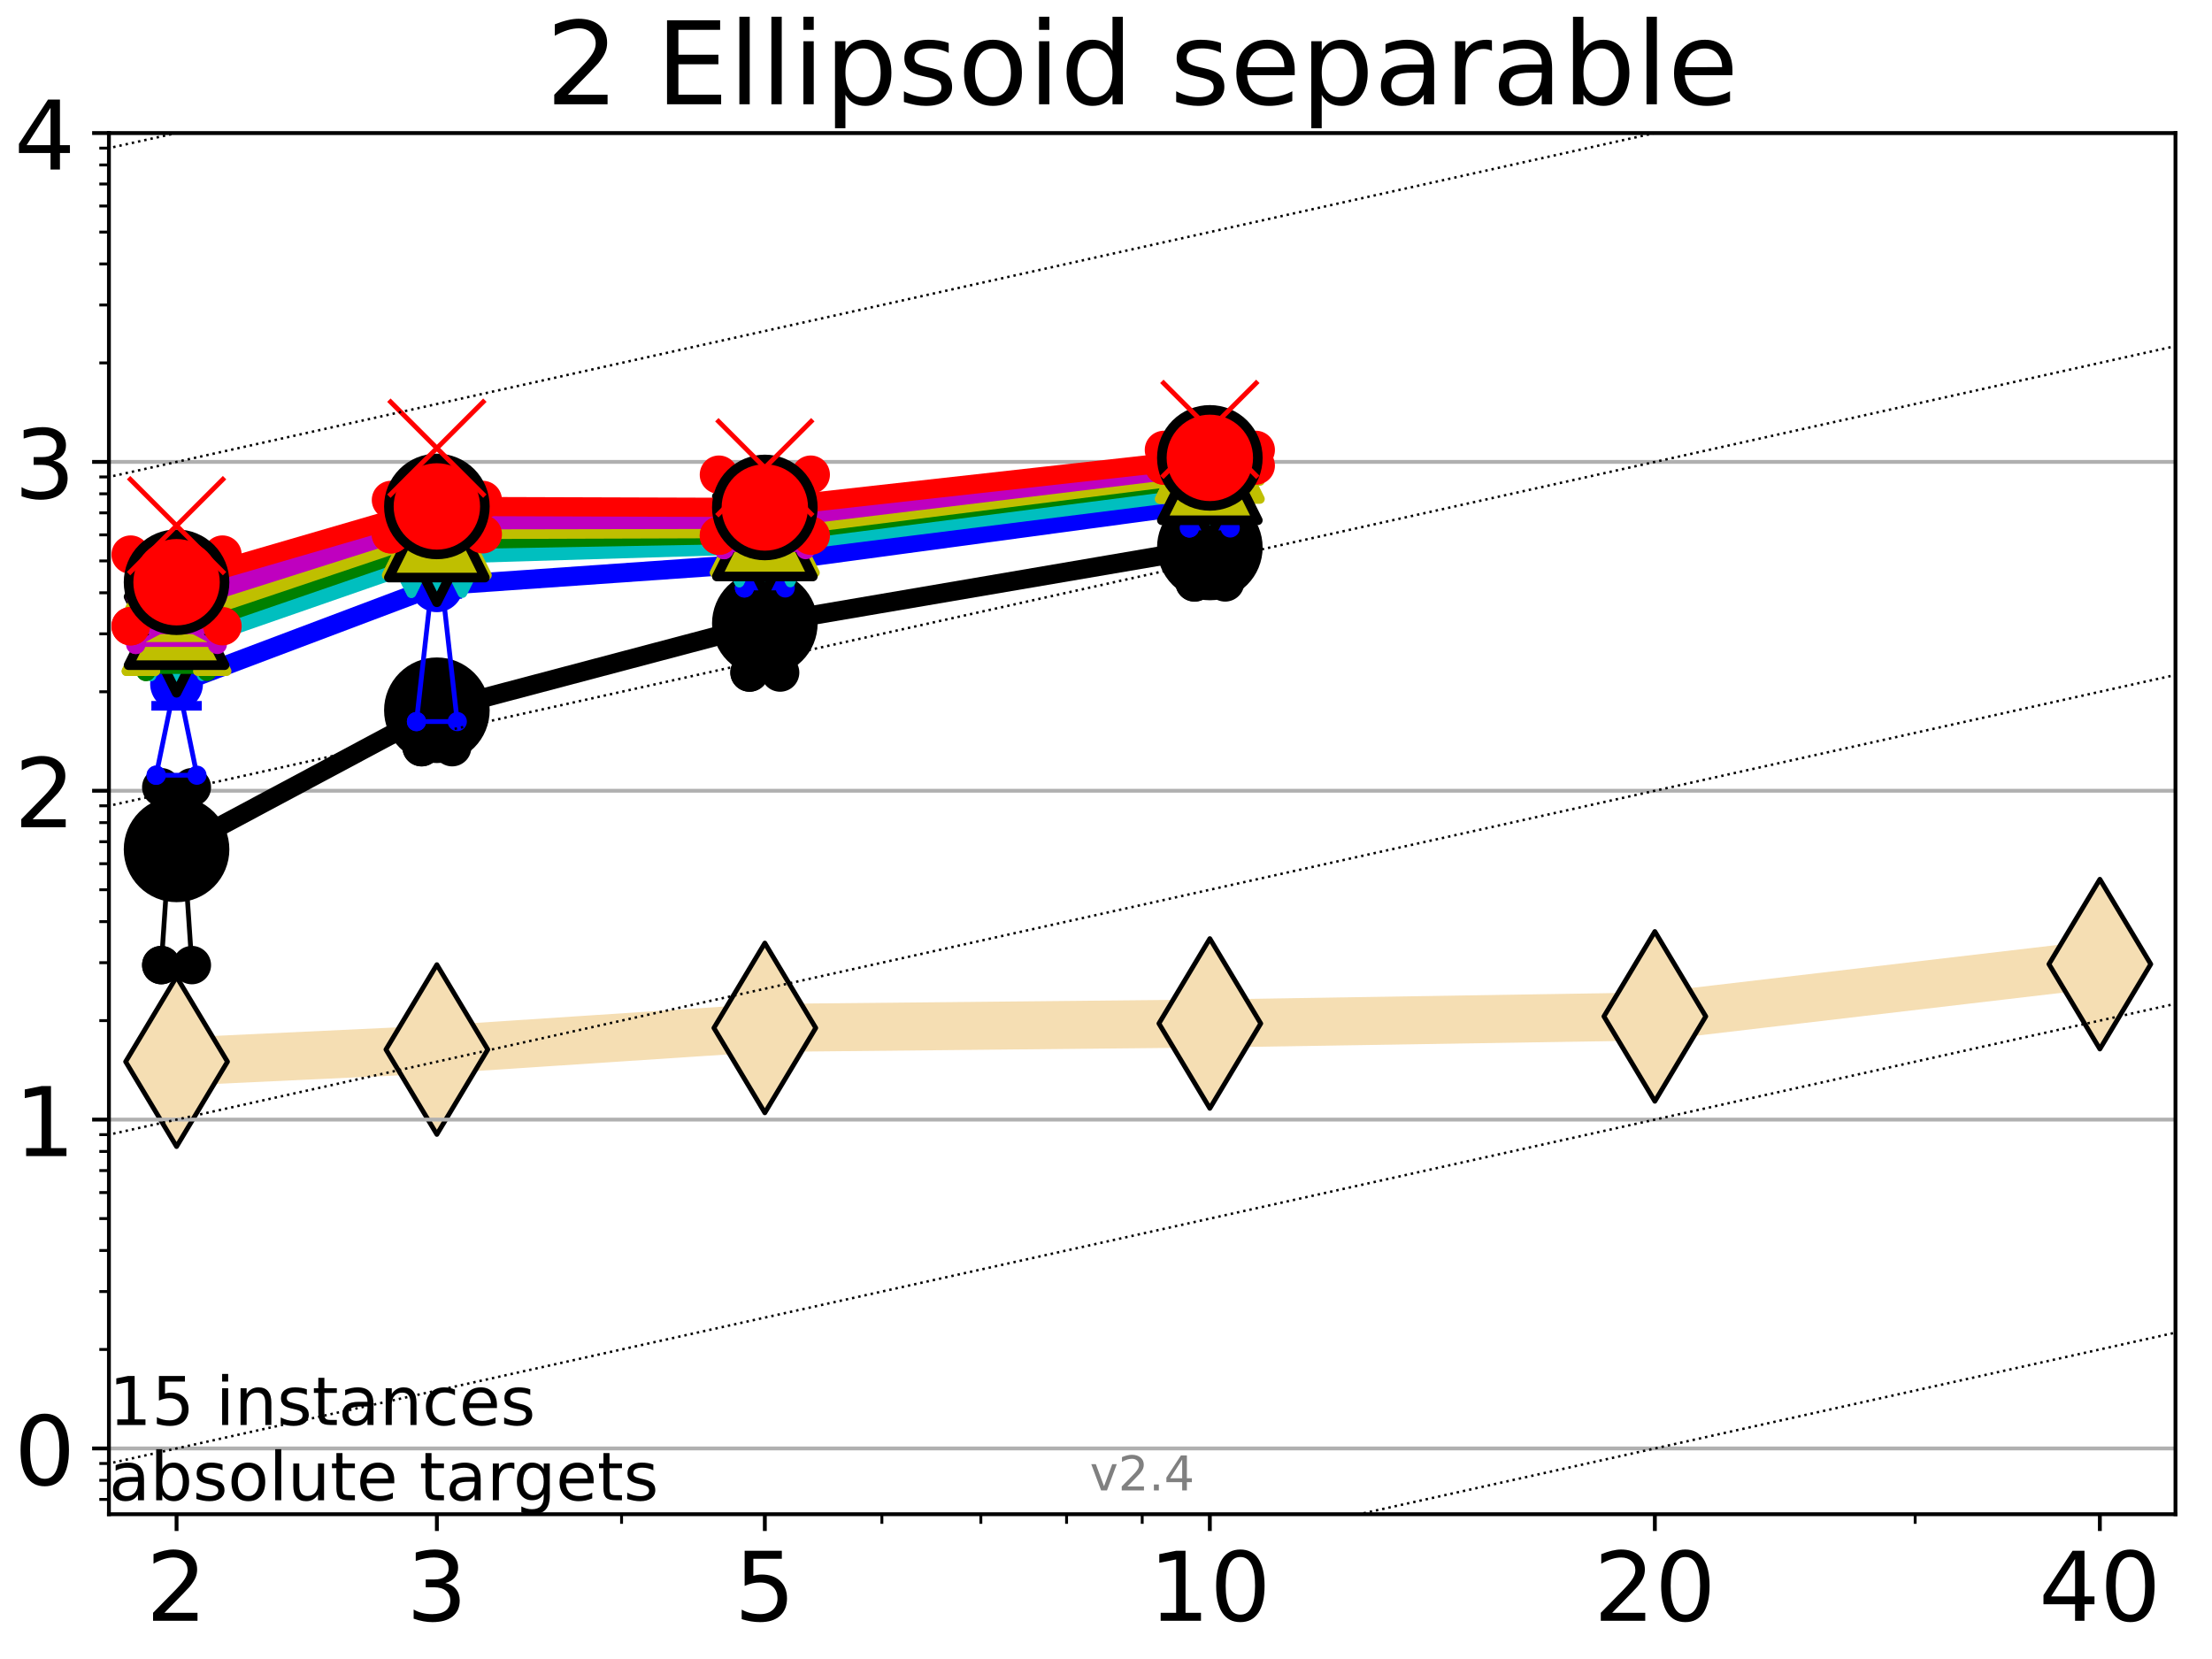 <?xml version="1.0" encoding="utf-8" standalone="no"?>
<!DOCTYPE svg PUBLIC "-//W3C//DTD SVG 1.1//EN"
  "http://www.w3.org/Graphics/SVG/1.1/DTD/svg11.dtd">
<!-- Created with matplotlib (https://matplotlib.org/) -->
<svg height="345.6pt" version="1.1" viewBox="0 0 460.8 345.6" width="460.8pt" xmlns="http://www.w3.org/2000/svg" xmlns:xlink="http://www.w3.org/1999/xlink">
 <defs>
  <style type="text/css">*{stroke-linecap:butt;stroke-linejoin:round;}</style>
 </defs>
 <g id="figure_1">
  <g id="patch_1">
   <path d="M 0 345.6 
L 460.8 345.6 
L 460.8 0 
L 0 0 
z
" style="fill:#ffffff;"/>
  </g>
  <g id="axes_1">
   <g id="patch_2">
    <path d="M 22.69 315.44 
L 453.192 315.44 
L 453.192 27.72 
L 22.69 27.72 
z
" style="fill:#ffffff;"/>
   </g>
   <g id="line2d_1">
    <path clip-path="url(#p1d978633ca)" d="M 36.781 221.171 
L 91.009 218.638 
L 159.329 214.138 
L 252.032 213.213 
L 344.736 211.733 
L 437.439 200.848 
" style="fill:none;stroke:#f5deb3;stroke-linecap:square;stroke-width:10;"/>
    <defs>
     <path d="M -0 17.678 
L 10.607 0 
L 0 -17.678 
L -10.607 -0 
z
" id="mcbb4cc9e83" style="stroke:#000000;stroke-linejoin:miter;"/>
    </defs>
    <g clip-path="url(#p1d978633ca)">
     <use style="fill:#f5deb3;stroke:#000000;stroke-linejoin:miter;" x="36.781" xlink:href="#mcbb4cc9e83" y="221.171"/>
     <use style="fill:#f5deb3;stroke:#000000;stroke-linejoin:miter;" x="91.009" xlink:href="#mcbb4cc9e83" y="218.638"/>
     <use style="fill:#f5deb3;stroke:#000000;stroke-linejoin:miter;" x="159.329" xlink:href="#mcbb4cc9e83" y="214.138"/>
     <use style="fill:#f5deb3;stroke:#000000;stroke-linejoin:miter;" x="252.032" xlink:href="#mcbb4cc9e83" y="213.213"/>
     <use style="fill:#f5deb3;stroke:#000000;stroke-linejoin:miter;" x="344.736" xlink:href="#mcbb4cc9e83" y="211.733"/>
     <use style="fill:#f5deb3;stroke:#000000;stroke-linejoin:miter;" x="437.439" xlink:href="#mcbb4cc9e83" y="200.848"/>
    </g>
   </g>
   <g id="matplotlib.axis_1">
    <g id="xtick_1">
     <g id="line2d_2">
      <defs>
       <path d="M 0 0 
L 0 3.5 
" id="m3f849aec37" style="stroke:#000000;stroke-width:0.8;"/>
      </defs>
      <g>
       <use style="stroke:#000000;stroke-width:0.8;" x="36.781" xlink:href="#m3f849aec37" y="315.44"/>
      </g>
     </g>
     <g id="text_1">
      <!-- 2 -->
      <g transform="translate(30.419 337.637)scale(0.2 -0.2)">
       <defs>
        <path d="M 19.188 8.297 
L 53.609 8.297 
L 53.609 0 
L 7.328 0 
L 7.328 8.297 
Q 12.938 14.109 22.625 23.891 
Q 32.328 33.688 34.812 36.531 
Q 39.547 41.844 41.422 45.531 
Q 43.312 49.219 43.312 52.781 
Q 43.312 58.594 39.234 62.25 
Q 35.156 65.922 28.609 65.922 
Q 23.969 65.922 18.812 64.312 
Q 13.672 62.703 7.812 59.422 
L 7.812 69.391 
Q 13.766 71.781 18.938 73 
Q 24.125 74.219 28.422 74.219 
Q 39.75 74.219 46.484 68.547 
Q 53.219 62.891 53.219 53.422 
Q 53.219 48.922 51.531 44.891 
Q 49.859 40.875 45.406 35.406 
Q 44.188 33.984 37.641 27.219 
Q 31.109 20.453 19.188 8.297 
z
" id="DejaVuSans-50"/>
       </defs>
       <use xlink:href="#DejaVuSans-50"/>
      </g>
     </g>
    </g>
    <g id="xtick_2">
     <g id="line2d_3">
      <g>
       <use style="stroke:#000000;stroke-width:0.8;" x="91.009" xlink:href="#m3f849aec37" y="315.44"/>
      </g>
     </g>
     <g id="text_2">
      <!-- 3 -->
      <g transform="translate(84.647 337.637)scale(0.2 -0.2)">
       <defs>
        <path d="M 40.578 39.312 
Q 47.656 37.797 51.625 33 
Q 55.609 28.219 55.609 21.188 
Q 55.609 10.406 48.188 4.484 
Q 40.766 -1.422 27.094 -1.422 
Q 22.516 -1.422 17.656 -0.516 
Q 12.797 0.391 7.625 2.203 
L 7.625 11.719 
Q 11.719 9.328 16.594 8.109 
Q 21.484 6.891 26.812 6.891 
Q 36.078 6.891 40.938 10.547 
Q 45.797 14.203 45.797 21.188 
Q 45.797 27.641 41.281 31.266 
Q 36.766 34.906 28.719 34.906 
L 20.219 34.906 
L 20.219 43.016 
L 29.109 43.016 
Q 36.375 43.016 40.234 45.922 
Q 44.094 48.828 44.094 54.297 
Q 44.094 59.906 40.109 62.906 
Q 36.141 65.922 28.719 65.922 
Q 24.656 65.922 20.016 65.031 
Q 15.375 64.156 9.812 62.312 
L 9.812 71.094 
Q 15.438 72.656 20.344 73.438 
Q 25.25 74.219 29.594 74.219 
Q 40.828 74.219 47.359 69.109 
Q 53.906 64.016 53.906 55.328 
Q 53.906 49.266 50.438 45.094 
Q 46.969 40.922 40.578 39.312 
z
" id="DejaVuSans-51"/>
       </defs>
       <use xlink:href="#DejaVuSans-51"/>
      </g>
     </g>
    </g>
    <g id="xtick_3">
     <g id="line2d_4">
      <g>
       <use style="stroke:#000000;stroke-width:0.8;" x="159.329" xlink:href="#m3f849aec37" y="315.44"/>
      </g>
     </g>
     <g id="text_3">
      <!-- 5 -->
      <g transform="translate(152.966 337.637)scale(0.2 -0.2)">
       <defs>
        <path d="M 10.797 72.906 
L 49.516 72.906 
L 49.516 64.594 
L 19.828 64.594 
L 19.828 46.734 
Q 21.969 47.469 24.109 47.828 
Q 26.266 48.188 28.422 48.188 
Q 40.625 48.188 47.75 41.5 
Q 54.891 34.812 54.891 23.391 
Q 54.891 11.625 47.562 5.094 
Q 40.234 -1.422 26.906 -1.422 
Q 22.312 -1.422 17.547 -0.641 
Q 12.797 0.141 7.719 1.703 
L 7.719 11.625 
Q 12.109 9.234 16.797 8.062 
Q 21.484 6.891 26.703 6.891 
Q 35.156 6.891 40.078 11.328 
Q 45.016 15.766 45.016 23.391 
Q 45.016 31 40.078 35.438 
Q 35.156 39.891 26.703 39.891 
Q 22.75 39.891 18.812 39.016 
Q 14.891 38.141 10.797 36.281 
z
" id="DejaVuSans-53"/>
       </defs>
       <use xlink:href="#DejaVuSans-53"/>
      </g>
     </g>
    </g>
    <g id="xtick_4">
     <g id="line2d_5">
      <g>
       <use style="stroke:#000000;stroke-width:0.8;" x="252.032" xlink:href="#m3f849aec37" y="315.44"/>
      </g>
     </g>
     <g id="text_4">
      <!-- 10 -->
      <g transform="translate(239.307 337.637)scale(0.2 -0.2)">
       <defs>
        <path d="M 12.406 8.297 
L 28.516 8.297 
L 28.516 63.922 
L 10.984 60.406 
L 10.984 69.391 
L 28.422 72.906 
L 38.281 72.906 
L 38.281 8.297 
L 54.391 8.297 
L 54.391 0 
L 12.406 0 
z
" id="DejaVuSans-49"/>
        <path d="M 31.781 66.406 
Q 24.172 66.406 20.328 58.906 
Q 16.5 51.422 16.5 36.375 
Q 16.5 21.391 20.328 13.891 
Q 24.172 6.391 31.781 6.391 
Q 39.453 6.391 43.281 13.891 
Q 47.125 21.391 47.125 36.375 
Q 47.125 51.422 43.281 58.906 
Q 39.453 66.406 31.781 66.406 
z
M 31.781 74.219 
Q 44.047 74.219 50.516 64.516 
Q 56.984 54.828 56.984 36.375 
Q 56.984 17.969 50.516 8.266 
Q 44.047 -1.422 31.781 -1.422 
Q 19.531 -1.422 13.062 8.266 
Q 6.594 17.969 6.594 36.375 
Q 6.594 54.828 13.062 64.516 
Q 19.531 74.219 31.781 74.219 
z
" id="DejaVuSans-48"/>
       </defs>
       <use xlink:href="#DejaVuSans-49"/>
       <use x="63.623" xlink:href="#DejaVuSans-48"/>
      </g>
     </g>
    </g>
    <g id="xtick_5">
     <g id="line2d_6">
      <g>
       <use style="stroke:#000000;stroke-width:0.8;" x="344.736" xlink:href="#m3f849aec37" y="315.44"/>
      </g>
     </g>
     <g id="text_5">
      <!-- 20 -->
      <g transform="translate(332.011 337.637)scale(0.2 -0.2)">
       <use xlink:href="#DejaVuSans-50"/>
       <use x="63.623" xlink:href="#DejaVuSans-48"/>
      </g>
     </g>
    </g>
    <g id="xtick_6">
     <g id="line2d_7">
      <g>
       <use style="stroke:#000000;stroke-width:0.8;" x="437.439" xlink:href="#m3f849aec37" y="315.44"/>
      </g>
     </g>
     <g id="text_6">
      <!-- 40 -->
      <g transform="translate(424.714 337.637)scale(0.2 -0.2)">
       <defs>
        <path d="M 37.797 64.312 
L 12.891 25.391 
L 37.797 25.391 
z
M 35.203 72.906 
L 47.609 72.906 
L 47.609 25.391 
L 58.016 25.391 
L 58.016 17.188 
L 47.609 17.188 
L 47.609 0 
L 37.797 0 
L 37.797 17.188 
L 4.891 17.188 
L 4.891 26.703 
z
" id="DejaVuSans-52"/>
       </defs>
       <use xlink:href="#DejaVuSans-52"/>
       <use x="63.623" xlink:href="#DejaVuSans-48"/>
      </g>
     </g>
    </g>
    <g id="xtick_7">
     <g id="line2d_8">
      <defs>
       <path d="M 0 0 
L 0 2 
" id="m897ac60804" style="stroke:#000000;stroke-width:0.6;"/>
      </defs>
      <g>
       <use style="stroke:#000000;stroke-width:0.6;" x="129.485" xlink:href="#m897ac60804" y="315.44"/>
      </g>
     </g>
    </g>
    <g id="xtick_8">
     <g id="line2d_9">
      <g>
       <use style="stroke:#000000;stroke-width:0.6;" x="183.713" xlink:href="#m897ac60804" y="315.44"/>
      </g>
     </g>
    </g>
    <g id="xtick_9">
     <g id="line2d_10">
      <g>
       <use style="stroke:#000000;stroke-width:0.6;" x="204.329" xlink:href="#m897ac60804" y="315.44"/>
      </g>
     </g>
    </g>
    <g id="xtick_10">
     <g id="line2d_11">
      <g>
       <use style="stroke:#000000;stroke-width:0.6;" x="222.188" xlink:href="#m897ac60804" y="315.44"/>
      </g>
     </g>
    </g>
    <g id="xtick_11">
     <g id="line2d_12">
      <g>
       <use style="stroke:#000000;stroke-width:0.6;" x="237.941" xlink:href="#m897ac60804" y="315.44"/>
      </g>
     </g>
    </g>
    <g id="xtick_12">
     <g id="line2d_13">
      <g>
       <use style="stroke:#000000;stroke-width:0.6;" x="398.964" xlink:href="#m897ac60804" y="315.44"/>
      </g>
     </g>
    </g>
   </g>
   <g id="matplotlib.axis_2">
    <g id="ytick_1">
     <g id="line2d_14">
      <path clip-path="url(#p1d978633ca)" d="M 22.69 301.739 
L 453.192 301.739 
" style="fill:none;stroke:#b0b0b0;stroke-linecap:square;stroke-width:0.8;"/>
     </g>
     <g id="line2d_15">
      <defs>
       <path d="M 0 0 
L -3.5 0 
" id="mb01a7b6c78" style="stroke:#000000;stroke-width:0.8;"/>
      </defs>
      <g>
       <use style="stroke:#000000;stroke-width:0.8;" x="22.69" xlink:href="#mb01a7b6c78" y="301.739"/>
      </g>
     </g>
     <g id="text_7">
      <!-- 0 -->
      <g transform="translate(2.965 309.337)scale(0.2 -0.2)">
       <use xlink:href="#DejaVuSans-48"/>
      </g>
     </g>
    </g>
    <g id="ytick_2">
     <g id="line2d_16">
      <path clip-path="url(#p1d978633ca)" d="M 22.69 233.234 
L 453.192 233.234 
" style="fill:none;stroke:#b0b0b0;stroke-linecap:square;stroke-width:0.8;"/>
     </g>
     <g id="line2d_17">
      <g>
       <use style="stroke:#000000;stroke-width:0.8;" x="22.69" xlink:href="#mb01a7b6c78" y="233.234"/>
      </g>
     </g>
     <g id="text_8">
      <!-- 1 -->
      <g transform="translate(2.965 240.833)scale(0.2 -0.2)">
       <use xlink:href="#DejaVuSans-49"/>
      </g>
     </g>
    </g>
    <g id="ytick_3">
     <g id="line2d_18">
      <path clip-path="url(#p1d978633ca)" d="M 22.69 164.73 
L 453.192 164.73 
" style="fill:none;stroke:#b0b0b0;stroke-linecap:square;stroke-width:0.8;"/>
     </g>
     <g id="line2d_19">
      <g>
       <use style="stroke:#000000;stroke-width:0.8;" x="22.69" xlink:href="#mb01a7b6c78" y="164.73"/>
      </g>
     </g>
     <g id="text_9">
      <!-- 2 -->
      <g transform="translate(2.965 172.328)scale(0.2 -0.2)">
       <use xlink:href="#DejaVuSans-50"/>
      </g>
     </g>
    </g>
    <g id="ytick_4">
     <g id="line2d_20">
      <path clip-path="url(#p1d978633ca)" d="M 22.69 96.225 
L 453.192 96.225 
" style="fill:none;stroke:#b0b0b0;stroke-linecap:square;stroke-width:0.8;"/>
     </g>
     <g id="line2d_21">
      <g>
       <use style="stroke:#000000;stroke-width:0.8;" x="22.69" xlink:href="#mb01a7b6c78" y="96.225"/>
      </g>
     </g>
     <g id="text_10">
      <!-- 3 -->
      <g transform="translate(2.965 103.823)scale(0.2 -0.2)">
       <use xlink:href="#DejaVuSans-51"/>
      </g>
     </g>
    </g>
    <g id="ytick_5">
     <g id="line2d_22">
      <path clip-path="url(#p1d978633ca)" d="M 22.69 27.72 
L 453.192 27.72 
" style="fill:none;stroke:#b0b0b0;stroke-linecap:square;stroke-width:0.8;"/>
     </g>
     <g id="line2d_23">
      <g>
       <use style="stroke:#000000;stroke-width:0.8;" x="22.69" xlink:href="#mb01a7b6c78" y="27.72"/>
      </g>
     </g>
     <g id="text_11">
      <!-- 4 -->
      <g transform="translate(2.965 35.318)scale(0.2 -0.2)">
       <use xlink:href="#DejaVuSans-52"/>
      </g>
     </g>
    </g>
    <g id="ytick_6">
     <g id="line2d_24">
      <defs>
       <path d="M 0 0 
L -2 0 
" id="mb254b82be0" style="stroke:#000000;stroke-width:0.6;"/>
      </defs>
      <g>
       <use style="stroke:#000000;stroke-width:0.6;" x="22.69" xlink:href="#mb254b82be0" y="312.351"/>
      </g>
     </g>
    </g>
    <g id="ytick_7">
     <g id="line2d_25">
      <g>
       <use style="stroke:#000000;stroke-width:0.6;" x="22.69" xlink:href="#mb254b82be0" y="308.378"/>
      </g>
     </g>
    </g>
    <g id="ytick_8">
     <g id="line2d_26">
      <g>
       <use style="stroke:#000000;stroke-width:0.6;" x="22.69" xlink:href="#mb254b82be0" y="304.874"/>
      </g>
     </g>
    </g>
    <g id="ytick_9">
     <g id="line2d_27">
      <g>
       <use style="stroke:#000000;stroke-width:0.6;" x="22.69" xlink:href="#mb254b82be0" y="281.117"/>
      </g>
     </g>
    </g>
    <g id="ytick_10">
     <g id="line2d_28">
      <g>
       <use style="stroke:#000000;stroke-width:0.6;" x="22.69" xlink:href="#mb254b82be0" y="269.054"/>
      </g>
     </g>
    </g>
    <g id="ytick_11">
     <g id="line2d_29">
      <g>
       <use style="stroke:#000000;stroke-width:0.6;" x="22.69" xlink:href="#mb254b82be0" y="260.495"/>
      </g>
     </g>
    </g>
    <g id="ytick_12">
     <g id="line2d_30">
      <g>
       <use style="stroke:#000000;stroke-width:0.6;" x="22.69" xlink:href="#mb254b82be0" y="253.856"/>
      </g>
     </g>
    </g>
    <g id="ytick_13">
     <g id="line2d_31">
      <g>
       <use style="stroke:#000000;stroke-width:0.6;" x="22.69" xlink:href="#mb254b82be0" y="248.432"/>
      </g>
     </g>
    </g>
    <g id="ytick_14">
     <g id="line2d_32">
      <g>
       <use style="stroke:#000000;stroke-width:0.6;" x="22.69" xlink:href="#mb254b82be0" y="243.846"/>
      </g>
     </g>
    </g>
    <g id="ytick_15">
     <g id="line2d_33">
      <g>
       <use style="stroke:#000000;stroke-width:0.6;" x="22.69" xlink:href="#mb254b82be0" y="239.873"/>
      </g>
     </g>
    </g>
    <g id="ytick_16">
     <g id="line2d_34">
      <g>
       <use style="stroke:#000000;stroke-width:0.6;" x="22.69" xlink:href="#mb254b82be0" y="236.369"/>
      </g>
     </g>
    </g>
    <g id="ytick_17">
     <g id="line2d_35">
      <g>
       <use style="stroke:#000000;stroke-width:0.6;" x="22.69" xlink:href="#mb254b82be0" y="212.612"/>
      </g>
     </g>
    </g>
    <g id="ytick_18">
     <g id="line2d_36">
      <g>
       <use style="stroke:#000000;stroke-width:0.6;" x="22.69" xlink:href="#mb254b82be0" y="200.549"/>
      </g>
     </g>
    </g>
    <g id="ytick_19">
     <g id="line2d_37">
      <g>
       <use style="stroke:#000000;stroke-width:0.6;" x="22.69" xlink:href="#mb254b82be0" y="191.99"/>
      </g>
     </g>
    </g>
    <g id="ytick_20">
     <g id="line2d_38">
      <g>
       <use style="stroke:#000000;stroke-width:0.6;" x="22.69" xlink:href="#mb254b82be0" y="185.352"/>
      </g>
     </g>
    </g>
    <g id="ytick_21">
     <g id="line2d_39">
      <g>
       <use style="stroke:#000000;stroke-width:0.6;" x="22.69" xlink:href="#mb254b82be0" y="179.927"/>
      </g>
     </g>
    </g>
    <g id="ytick_22">
     <g id="line2d_40">
      <g>
       <use style="stroke:#000000;stroke-width:0.6;" x="22.69" xlink:href="#mb254b82be0" y="175.341"/>
      </g>
     </g>
    </g>
    <g id="ytick_23">
     <g id="line2d_41">
      <g>
       <use style="stroke:#000000;stroke-width:0.6;" x="22.69" xlink:href="#mb254b82be0" y="171.368"/>
      </g>
     </g>
    </g>
    <g id="ytick_24">
     <g id="line2d_42">
      <g>
       <use style="stroke:#000000;stroke-width:0.6;" x="22.69" xlink:href="#mb254b82be0" y="167.864"/>
      </g>
     </g>
    </g>
    <g id="ytick_25">
     <g id="line2d_43">
      <g>
       <use style="stroke:#000000;stroke-width:0.6;" x="22.69" xlink:href="#mb254b82be0" y="144.108"/>
      </g>
     </g>
    </g>
    <g id="ytick_26">
     <g id="line2d_44">
      <g>
       <use style="stroke:#000000;stroke-width:0.6;" x="22.69" xlink:href="#mb254b82be0" y="132.044"/>
      </g>
     </g>
    </g>
    <g id="ytick_27">
     <g id="line2d_45">
      <g>
       <use style="stroke:#000000;stroke-width:0.6;" x="22.69" xlink:href="#mb254b82be0" y="123.486"/>
      </g>
     </g>
    </g>
    <g id="ytick_28">
     <g id="line2d_46">
      <g>
       <use style="stroke:#000000;stroke-width:0.6;" x="22.69" xlink:href="#mb254b82be0" y="116.847"/>
      </g>
     </g>
    </g>
    <g id="ytick_29">
     <g id="line2d_47">
      <g>
       <use style="stroke:#000000;stroke-width:0.6;" x="22.69" xlink:href="#mb254b82be0" y="111.422"/>
      </g>
     </g>
    </g>
    <g id="ytick_30">
     <g id="line2d_48">
      <g>
       <use style="stroke:#000000;stroke-width:0.6;" x="22.69" xlink:href="#mb254b82be0" y="106.836"/>
      </g>
     </g>
    </g>
    <g id="ytick_31">
     <g id="line2d_49">
      <g>
       <use style="stroke:#000000;stroke-width:0.6;" x="22.69" xlink:href="#mb254b82be0" y="102.864"/>
      </g>
     </g>
    </g>
    <g id="ytick_32">
     <g id="line2d_50">
      <g>
       <use style="stroke:#000000;stroke-width:0.6;" x="22.69" xlink:href="#mb254b82be0" y="99.359"/>
      </g>
     </g>
    </g>
    <g id="ytick_33">
     <g id="line2d_51">
      <g>
       <use style="stroke:#000000;stroke-width:0.6;" x="22.69" xlink:href="#mb254b82be0" y="75.603"/>
      </g>
     </g>
    </g>
    <g id="ytick_34">
     <g id="line2d_52">
      <g>
       <use style="stroke:#000000;stroke-width:0.6;" x="22.69" xlink:href="#mb254b82be0" y="63.54"/>
      </g>
     </g>
    </g>
    <g id="ytick_35">
     <g id="line2d_53">
      <g>
       <use style="stroke:#000000;stroke-width:0.6;" x="22.69" xlink:href="#mb254b82be0" y="54.981"/>
      </g>
     </g>
    </g>
    <g id="ytick_36">
     <g id="line2d_54">
      <g>
       <use style="stroke:#000000;stroke-width:0.6;" x="22.69" xlink:href="#mb254b82be0" y="48.342"/>
      </g>
     </g>
    </g>
    <g id="ytick_37">
     <g id="line2d_55">
      <g>
       <use style="stroke:#000000;stroke-width:0.6;" x="22.69" xlink:href="#mb254b82be0" y="42.918"/>
      </g>
     </g>
    </g>
    <g id="ytick_38">
     <g id="line2d_56">
      <g>
       <use style="stroke:#000000;stroke-width:0.6;" x="22.69" xlink:href="#mb254b82be0" y="38.332"/>
      </g>
     </g>
    </g>
    <g id="ytick_39">
     <g id="line2d_57">
      <g>
       <use style="stroke:#000000;stroke-width:0.6;" x="22.69" xlink:href="#mb254b82be0" y="34.359"/>
      </g>
     </g>
    </g>
    <g id="ytick_40">
     <g id="line2d_58">
      <g>
       <use style="stroke:#000000;stroke-width:0.6;" x="22.69" xlink:href="#mb254b82be0" y="30.855"/>
      </g>
     </g>
    </g>
   </g>
   <g id="line2d_59">
    <path clip-path="url(#p1d978633ca)" d="M 33.594 201.049 
L 35.825 168.113 
L 33.594 163.995 
L 39.968 163.995 
L 37.737 168.113 
L 39.968 201.049 
L 33.594 201.049 
" style="fill:none;stroke:#000000;stroke-linecap:square;"/>
   </g>
   <g id="line2d_60">
    <path clip-path="url(#p1d978633ca)" d="M 33.594 201.049 
L 39.968 201.049 
L 39.968 163.995 
L 33.594 163.995 
L 33.594 201.049 
" style="fill:none;"/>
    <defs>
     <path d="M 0 3 
C 0.796 3 1.559 2.684 2.121 2.121 
C 2.684 1.559 3 0.796 3 0 
C 3 -0.796 2.684 -1.559 2.121 -2.121 
C 1.559 -2.684 0.796 -3 0 -3 
C -0.796 -3 -1.559 -2.684 -2.121 -2.121 
C -2.684 -1.559 -3 -0.796 -3 0 
C -3 0.796 -2.684 1.559 -2.121 2.121 
C -1.559 2.684 -0.796 3 0 3 
z
" id="m38a6f3b27d" style="stroke:#000000;stroke-width:2;"/>
    </defs>
    <g clip-path="url(#p1d978633ca)">
     <use style="stroke:#000000;stroke-width:2;" x="33.594" xlink:href="#m38a6f3b27d" y="201.049"/>
     <use style="stroke:#000000;stroke-width:2;" x="39.968" xlink:href="#m38a6f3b27d" y="201.049"/>
     <use style="stroke:#000000;stroke-width:2;" x="39.968" xlink:href="#m38a6f3b27d" y="163.995"/>
     <use style="stroke:#000000;stroke-width:2;" x="33.594" xlink:href="#m38a6f3b27d" y="163.995"/>
     <use style="stroke:#000000;stroke-width:2;" x="33.594" xlink:href="#m38a6f3b27d" y="201.049"/>
    </g>
   </g>
   <g id="line2d_61">
    <path clip-path="url(#p1d978633ca)" d="M 33.594 168.113 
L 39.968 168.113 
" style="fill:none;stroke:#000000;stroke-linecap:square;stroke-width:2;"/>
   </g>
   <g id="line2d_62">
    <path clip-path="url(#p1d978633ca)" d="M 87.823 155.654 
L 90.053 151.121 
L 87.823 144.307 
L 94.196 144.307 
L 91.965 151.121 
L 94.196 155.654 
L 87.823 155.654 
" style="fill:none;stroke:#000000;stroke-linecap:square;"/>
   </g>
   <g id="line2d_63">
    <path clip-path="url(#p1d978633ca)" d="M 87.823 155.654 
L 94.196 155.654 
L 94.196 144.307 
L 87.823 144.307 
L 87.823 155.654 
" style="fill:none;"/>
    <g clip-path="url(#p1d978633ca)">
     <use style="stroke:#000000;stroke-width:2;" x="87.823" xlink:href="#m38a6f3b27d" y="155.654"/>
     <use style="stroke:#000000;stroke-width:2;" x="94.196" xlink:href="#m38a6f3b27d" y="155.654"/>
     <use style="stroke:#000000;stroke-width:2;" x="94.196" xlink:href="#m38a6f3b27d" y="144.307"/>
     <use style="stroke:#000000;stroke-width:2;" x="87.823" xlink:href="#m38a6f3b27d" y="144.307"/>
     <use style="stroke:#000000;stroke-width:2;" x="87.823" xlink:href="#m38a6f3b27d" y="155.654"/>
    </g>
   </g>
   <g id="line2d_64">
    <path clip-path="url(#p1d978633ca)" d="M 87.823 151.121 
L 94.196 151.121 
" style="fill:none;stroke:#000000;stroke-linecap:square;stroke-width:2;"/>
   </g>
   <g id="line2d_65">
    <path clip-path="url(#p1d978633ca)" d="M 156.142 140.105 
L 158.373 136.474 
L 156.142 128.164 
L 162.515 128.164 
L 160.285 136.474 
L 162.515 140.105 
L 156.142 140.105 
" style="fill:none;stroke:#000000;stroke-linecap:square;"/>
   </g>
   <g id="line2d_66">
    <path clip-path="url(#p1d978633ca)" d="M 156.142 140.105 
L 162.515 140.105 
L 162.515 128.164 
L 156.142 128.164 
L 156.142 140.105 
" style="fill:none;"/>
    <g clip-path="url(#p1d978633ca)">
     <use style="stroke:#000000;stroke-width:2;" x="156.142" xlink:href="#m38a6f3b27d" y="140.105"/>
     <use style="stroke:#000000;stroke-width:2;" x="162.515" xlink:href="#m38a6f3b27d" y="140.105"/>
     <use style="stroke:#000000;stroke-width:2;" x="162.515" xlink:href="#m38a6f3b27d" y="128.164"/>
     <use style="stroke:#000000;stroke-width:2;" x="156.142" xlink:href="#m38a6f3b27d" y="128.164"/>
     <use style="stroke:#000000;stroke-width:2;" x="156.142" xlink:href="#m38a6f3b27d" y="140.105"/>
    </g>
   </g>
   <g id="line2d_67">
    <path clip-path="url(#p1d978633ca)" d="M 156.142 136.474 
L 162.515 136.474 
" style="fill:none;stroke:#000000;stroke-linecap:square;stroke-width:2;"/>
   </g>
   <g id="line2d_68">
    <path clip-path="url(#p1d978633ca)" d="M 248.845 121.327 
L 251.076 118.495 
L 248.845 112.855 
L 255.219 112.855 
L 252.988 118.495 
L 255.219 121.327 
L 248.845 121.327 
" style="fill:none;stroke:#000000;stroke-linecap:square;"/>
   </g>
   <g id="line2d_69">
    <path clip-path="url(#p1d978633ca)" d="M 248.845 121.327 
L 255.219 121.327 
L 255.219 112.855 
L 248.845 112.855 
L 248.845 121.327 
" style="fill:none;"/>
    <g clip-path="url(#p1d978633ca)">
     <use style="stroke:#000000;stroke-width:2;" x="248.845" xlink:href="#m38a6f3b27d" y="121.327"/>
     <use style="stroke:#000000;stroke-width:2;" x="255.219" xlink:href="#m38a6f3b27d" y="121.327"/>
     <use style="stroke:#000000;stroke-width:2;" x="255.219" xlink:href="#m38a6f3b27d" y="112.855"/>
     <use style="stroke:#000000;stroke-width:2;" x="248.845" xlink:href="#m38a6f3b27d" y="112.855"/>
     <use style="stroke:#000000;stroke-width:2;" x="248.845" xlink:href="#m38a6f3b27d" y="121.327"/>
    </g>
   </g>
   <g id="line2d_70">
    <path clip-path="url(#p1d978633ca)" d="M 248.845 118.495 
L 255.219 118.495 
" style="fill:none;stroke:#000000;stroke-linecap:square;stroke-width:2;"/>
   </g>
   <g id="line2d_71">
    <path clip-path="url(#p1d978633ca)" d="M 36.781 176.942 
L 91.009 147.96 
" style="fill:none;stroke:#000000;stroke-linecap:square;stroke-width:4;"/>
   </g>
   <g id="line2d_72">
    <path clip-path="url(#p1d978633ca)" d="M 91.009 147.96 
L 159.329 129.876 
" style="fill:none;stroke:#000000;stroke-linecap:square;stroke-width:4;"/>
   </g>
   <g id="line2d_73">
    <path clip-path="url(#p1d978633ca)" d="M 159.329 129.876 
L 252.032 114.049 
" style="fill:none;stroke:#000000;stroke-linecap:square;stroke-width:4;"/>
   </g>
   <g id="line2d_74">
    <path clip-path="url(#p1d978633ca)" d="M 36.781 176.942 
L 91.009 147.96 
L 159.329 129.876 
L 252.032 114.049 
" style="fill:none;"/>
    <defs>
     <path d="M 0 10 
C 2.652 10 5.196 8.946 7.071 7.071 
C 8.946 5.196 10 2.652 10 0 
C 10 -2.652 8.946 -5.196 7.071 -7.071 
C 5.196 -8.946 2.652 -10 0 -10 
C -2.652 -10 -5.196 -8.946 -7.071 -7.071 
C -8.946 -5.196 -10 -2.652 -10 0 
C -10 2.652 -8.946 5.196 -7.071 7.071 
C -5.196 8.946 -2.652 10 0 10 
z
" id="m25212f4bb4" style="stroke:#000000;stroke-width:2;"/>
    </defs>
    <g clip-path="url(#p1d978633ca)">
     <use style="stroke:#000000;stroke-width:2;" x="36.781" xlink:href="#m25212f4bb4" y="176.942"/>
     <use style="stroke:#000000;stroke-width:2;" x="91.009" xlink:href="#m25212f4bb4" y="147.96"/>
     <use style="stroke:#000000;stroke-width:2;" x="159.329" xlink:href="#m25212f4bb4" y="129.876"/>
     <use style="stroke:#000000;stroke-width:2;" x="252.032" xlink:href="#m25212f4bb4" y="114.049"/>
    </g>
   </g>
   <g id="line2d_75">
    <path clip-path="url(#p1d978633ca)" d="M 32.532 161.491 
L 35.507 147.036 
L 32.532 132.494 
L 41.03 132.494 
L 38.056 147.036 
L 41.03 161.491 
L 32.532 161.491 
" style="fill:none;stroke:#0000ff;stroke-linecap:square;"/>
   </g>
   <g id="line2d_76">
    <path clip-path="url(#p1d978633ca)" d="M 32.532 161.491 
L 41.03 161.491 
L 41.03 132.494 
L 32.532 132.494 
L 32.532 161.491 
" style="fill:none;"/>
    <defs>
     <path d="M 0 1.5 
C 0.398 1.5 0.779 1.342 1.061 1.061 
C 1.342 0.779 1.5 0.398 1.5 0 
C 1.5 -0.398 1.342 -0.779 1.061 -1.061 
C 0.779 -1.342 0.398 -1.5 0 -1.5 
C -0.398 -1.5 -0.779 -1.342 -1.061 -1.061 
C -1.342 -0.779 -1.5 -0.398 -1.5 0 
C -1.5 0.398 -1.342 0.779 -1.061 1.061 
C -0.779 1.342 -0.398 1.5 0 1.5 
z
" id="m222ffae08b" style="stroke:#0000ff;"/>
    </defs>
    <g clip-path="url(#p1d978633ca)">
     <use style="fill:#0000ff;stroke:#0000ff;" x="32.532" xlink:href="#m222ffae08b" y="161.491"/>
     <use style="fill:#0000ff;stroke:#0000ff;" x="41.03" xlink:href="#m222ffae08b" y="161.491"/>
     <use style="fill:#0000ff;stroke:#0000ff;" x="41.03" xlink:href="#m222ffae08b" y="132.494"/>
     <use style="fill:#0000ff;stroke:#0000ff;" x="32.532" xlink:href="#m222ffae08b" y="132.494"/>
     <use style="fill:#0000ff;stroke:#0000ff;" x="32.532" xlink:href="#m222ffae08b" y="161.491"/>
    </g>
   </g>
   <g id="line2d_77">
    <path clip-path="url(#p1d978633ca)" d="M 32.532 147.036 
L 41.03 147.036 
" style="fill:none;stroke:#0000ff;stroke-linecap:square;stroke-width:2;"/>
   </g>
   <g id="line2d_78">
    <path clip-path="url(#p1d978633ca)" d="M 86.76 150.316 
L 89.735 123.735 
L 86.76 112.329 
L 95.258 112.329 
L 92.284 123.735 
L 95.258 150.316 
L 86.76 150.316 
" style="fill:none;stroke:#0000ff;stroke-linecap:square;"/>
   </g>
   <g id="line2d_79">
    <path clip-path="url(#p1d978633ca)" d="M 86.76 150.316 
L 95.258 150.316 
L 95.258 112.329 
L 86.76 112.329 
L 86.76 150.316 
" style="fill:none;"/>
    <g clip-path="url(#p1d978633ca)">
     <use style="fill:#0000ff;stroke:#0000ff;" x="86.76" xlink:href="#m222ffae08b" y="150.316"/>
     <use style="fill:#0000ff;stroke:#0000ff;" x="95.258" xlink:href="#m222ffae08b" y="150.316"/>
     <use style="fill:#0000ff;stroke:#0000ff;" x="95.258" xlink:href="#m222ffae08b" y="112.329"/>
     <use style="fill:#0000ff;stroke:#0000ff;" x="86.76" xlink:href="#m222ffae08b" y="112.329"/>
     <use style="fill:#0000ff;stroke:#0000ff;" x="86.76" xlink:href="#m222ffae08b" y="150.316"/>
    </g>
   </g>
   <g id="line2d_80">
    <path clip-path="url(#p1d978633ca)" d="M 86.76 123.735 
L 95.258 123.735 
" style="fill:none;stroke:#0000ff;stroke-linecap:square;stroke-width:2;"/>
   </g>
   <g id="line2d_81">
    <path clip-path="url(#p1d978633ca)" d="M 155.08 122.476 
L 158.054 115.606 
L 155.08 107.333 
L 163.578 107.333 
L 160.603 115.606 
L 163.578 122.476 
L 155.08 122.476 
" style="fill:none;stroke:#0000ff;stroke-linecap:square;"/>
   </g>
   <g id="line2d_82">
    <path clip-path="url(#p1d978633ca)" d="M 155.08 122.476 
L 163.578 122.476 
L 163.578 107.333 
L 155.08 107.333 
L 155.08 122.476 
" style="fill:none;"/>
    <g clip-path="url(#p1d978633ca)">
     <use style="fill:#0000ff;stroke:#0000ff;" x="155.08" xlink:href="#m222ffae08b" y="122.476"/>
     <use style="fill:#0000ff;stroke:#0000ff;" x="163.578" xlink:href="#m222ffae08b" y="122.476"/>
     <use style="fill:#0000ff;stroke:#0000ff;" x="163.578" xlink:href="#m222ffae08b" y="107.333"/>
     <use style="fill:#0000ff;stroke:#0000ff;" x="155.08" xlink:href="#m222ffae08b" y="107.333"/>
     <use style="fill:#0000ff;stroke:#0000ff;" x="155.08" xlink:href="#m222ffae08b" y="122.476"/>
    </g>
   </g>
   <g id="line2d_83">
    <path clip-path="url(#p1d978633ca)" d="M 155.08 115.606 
L 163.578 115.606 
" style="fill:none;stroke:#0000ff;stroke-linecap:square;stroke-width:2;"/>
   </g>
   <g id="line2d_84">
    <path clip-path="url(#p1d978633ca)" d="M 247.783 109.985 
L 250.758 104.117 
L 247.783 101.426 
L 256.281 101.426 
L 253.307 104.117 
L 256.281 109.985 
L 247.783 109.985 
" style="fill:none;stroke:#0000ff;stroke-linecap:square;"/>
   </g>
   <g id="line2d_85">
    <path clip-path="url(#p1d978633ca)" d="M 247.783 109.985 
L 256.281 109.985 
L 256.281 101.426 
L 247.783 101.426 
L 247.783 109.985 
" style="fill:none;"/>
    <g clip-path="url(#p1d978633ca)">
     <use style="fill:#0000ff;stroke:#0000ff;" x="247.783" xlink:href="#m222ffae08b" y="109.985"/>
     <use style="fill:#0000ff;stroke:#0000ff;" x="256.281" xlink:href="#m222ffae08b" y="109.985"/>
     <use style="fill:#0000ff;stroke:#0000ff;" x="256.281" xlink:href="#m222ffae08b" y="101.426"/>
     <use style="fill:#0000ff;stroke:#0000ff;" x="247.783" xlink:href="#m222ffae08b" y="101.426"/>
     <use style="fill:#0000ff;stroke:#0000ff;" x="247.783" xlink:href="#m222ffae08b" y="109.985"/>
    </g>
   </g>
   <g id="line2d_86">
    <path clip-path="url(#p1d978633ca)" d="M 247.783 104.117 
L 256.281 104.117 
" style="fill:none;stroke:#0000ff;stroke-linecap:square;stroke-width:2;"/>
   </g>
   <g id="line2d_87">
    <path clip-path="url(#p1d978633ca)" d="M 36.781 142.482 
L 91.009 122.029 
" style="fill:none;stroke:#0000ff;stroke-linecap:square;stroke-width:4;"/>
   </g>
   <g id="line2d_88">
    <path clip-path="url(#p1d978633ca)" d="M 91.009 122.029 
L 159.329 117.254 
" style="fill:none;stroke:#0000ff;stroke-linecap:square;stroke-width:4;"/>
   </g>
   <g id="line2d_89">
    <path clip-path="url(#p1d978633ca)" d="M 159.329 117.254 
L 252.032 104.736 
" style="fill:none;stroke:#0000ff;stroke-linecap:square;stroke-width:4;"/>
   </g>
   <g id="line2d_90">
    <path clip-path="url(#p1d978633ca)" d="M 36.781 142.482 
L 91.009 122.029 
L 159.329 117.254 
L 252.032 104.736 
" style="fill:none;"/>
    <defs>
     <path d="M 0 5 
C 1.326 5 2.598 4.473 3.536 3.536 
C 4.473 2.598 5 1.326 5 0 
C 5 -1.326 4.473 -2.598 3.536 -3.536 
C 2.598 -4.473 1.326 -5 0 -5 
C -1.326 -5 -2.598 -4.473 -3.536 -3.536 
C -4.473 -2.598 -5 -1.326 -5 0 
C -5 1.326 -4.473 2.598 -3.536 3.536 
C -2.598 4.473 -1.326 5 0 5 
z
" id="mee5847db05" style="stroke:#0000ff;"/>
    </defs>
    <g clip-path="url(#p1d978633ca)">
     <use style="fill:#0000ff;stroke:#0000ff;" x="36.781" xlink:href="#mee5847db05" y="142.482"/>
     <use style="fill:#0000ff;stroke:#0000ff;" x="91.009" xlink:href="#mee5847db05" y="122.029"/>
     <use style="fill:#0000ff;stroke:#0000ff;" x="159.329" xlink:href="#mee5847db05" y="117.254"/>
     <use style="fill:#0000ff;stroke:#0000ff;" x="252.032" xlink:href="#mee5847db05" y="104.736"/>
    </g>
   </g>
   <g id="line2d_91">
    <path clip-path="url(#p1d978633ca)" d="M 31.47 137.888 
L 35.188 134.071 
L 31.47 126.332 
L 42.093 126.332 
L 38.375 134.071 
L 42.093 137.888 
L 31.47 137.888 
" style="fill:none;stroke:#00bfbf;stroke-linecap:square;"/>
   </g>
   <g id="line2d_92">
    <path clip-path="url(#p1d978633ca)" d="M 31.47 137.888 
L 42.093 137.888 
L 42.093 126.332 
L 31.47 126.332 
L 31.47 137.888 
" style="fill:none;"/>
    <defs>
     <path d="M -0 3 
L 3 -3 
L -3 -3 
z
" id="m024cf76d0f" style="stroke:#00bfbf;stroke-linejoin:miter;stroke-width:2;"/>
    </defs>
    <g clip-path="url(#p1d978633ca)">
     <use style="fill:#00bfbf;stroke:#00bfbf;stroke-linejoin:miter;stroke-width:2;" x="31.47" xlink:href="#m024cf76d0f" y="137.888"/>
     <use style="fill:#00bfbf;stroke:#00bfbf;stroke-linejoin:miter;stroke-width:2;" x="42.093" xlink:href="#m024cf76d0f" y="137.888"/>
     <use style="fill:#00bfbf;stroke:#00bfbf;stroke-linejoin:miter;stroke-width:2;" x="42.093" xlink:href="#m024cf76d0f" y="126.332"/>
     <use style="fill:#00bfbf;stroke:#00bfbf;stroke-linejoin:miter;stroke-width:2;" x="31.47" xlink:href="#m024cf76d0f" y="126.332"/>
     <use style="fill:#00bfbf;stroke:#00bfbf;stroke-linejoin:miter;stroke-width:2;" x="31.47" xlink:href="#m024cf76d0f" y="137.888"/>
    </g>
   </g>
   <g id="line2d_93">
    <path clip-path="url(#p1d978633ca)" d="M 31.47 134.071 
L 42.093 134.071 
" style="fill:none;stroke:#00bfbf;stroke-linecap:square;stroke-width:2;"/>
   </g>
   <g id="line2d_94">
    <path clip-path="url(#p1d978633ca)" d="M 85.698 120.56 
L 89.416 115.967 
L 85.698 109.533 
L 96.321 109.533 
L 92.603 115.967 
L 96.321 120.56 
L 85.698 120.56 
" style="fill:none;stroke:#00bfbf;stroke-linecap:square;"/>
   </g>
   <g id="line2d_95">
    <path clip-path="url(#p1d978633ca)" d="M 85.698 120.56 
L 96.321 120.56 
L 96.321 109.533 
L 85.698 109.533 
L 85.698 120.56 
" style="fill:none;"/>
    <g clip-path="url(#p1d978633ca)">
     <use style="fill:#00bfbf;stroke:#00bfbf;stroke-linejoin:miter;stroke-width:2;" x="85.698" xlink:href="#m024cf76d0f" y="120.56"/>
     <use style="fill:#00bfbf;stroke:#00bfbf;stroke-linejoin:miter;stroke-width:2;" x="96.321" xlink:href="#m024cf76d0f" y="120.56"/>
     <use style="fill:#00bfbf;stroke:#00bfbf;stroke-linejoin:miter;stroke-width:2;" x="96.321" xlink:href="#m024cf76d0f" y="109.533"/>
     <use style="fill:#00bfbf;stroke:#00bfbf;stroke-linejoin:miter;stroke-width:2;" x="85.698" xlink:href="#m024cf76d0f" y="109.533"/>
     <use style="fill:#00bfbf;stroke:#00bfbf;stroke-linejoin:miter;stroke-width:2;" x="85.698" xlink:href="#m024cf76d0f" y="120.56"/>
    </g>
   </g>
   <g id="line2d_96">
    <path clip-path="url(#p1d978633ca)" d="M 85.698 115.967 
L 96.321 115.967 
" style="fill:none;stroke:#00bfbf;stroke-linecap:square;stroke-width:2;"/>
   </g>
   <g id="line2d_97">
    <path clip-path="url(#p1d978633ca)" d="M 154.017 118.348 
L 157.735 114.486 
L 154.017 104.288 
L 164.64 104.288 
L 160.922 114.486 
L 164.64 118.348 
L 154.017 118.348 
" style="fill:none;stroke:#00bfbf;stroke-linecap:square;"/>
   </g>
   <g id="line2d_98">
    <path clip-path="url(#p1d978633ca)" d="M 154.017 118.348 
L 164.64 118.348 
L 164.64 104.288 
L 154.017 104.288 
L 154.017 118.348 
" style="fill:none;"/>
    <g clip-path="url(#p1d978633ca)">
     <use style="fill:#00bfbf;stroke:#00bfbf;stroke-linejoin:miter;stroke-width:2;" x="154.017" xlink:href="#m024cf76d0f" y="118.348"/>
     <use style="fill:#00bfbf;stroke:#00bfbf;stroke-linejoin:miter;stroke-width:2;" x="164.64" xlink:href="#m024cf76d0f" y="118.348"/>
     <use style="fill:#00bfbf;stroke:#00bfbf;stroke-linejoin:miter;stroke-width:2;" x="164.64" xlink:href="#m024cf76d0f" y="104.288"/>
     <use style="fill:#00bfbf;stroke:#00bfbf;stroke-linejoin:miter;stroke-width:2;" x="154.017" xlink:href="#m024cf76d0f" y="104.288"/>
     <use style="fill:#00bfbf;stroke:#00bfbf;stroke-linejoin:miter;stroke-width:2;" x="154.017" xlink:href="#m024cf76d0f" y="118.348"/>
    </g>
   </g>
   <g id="line2d_99">
    <path clip-path="url(#p1d978633ca)" d="M 154.017 114.486 
L 164.64 114.486 
" style="fill:none;stroke:#00bfbf;stroke-linecap:square;stroke-width:2;"/>
   </g>
   <g id="line2d_100">
    <path clip-path="url(#p1d978633ca)" d="M 246.721 103.533 
L 250.439 100.493 
L 246.721 99.575 
L 257.344 99.575 
L 253.626 100.493 
L 257.344 103.533 
L 246.721 103.533 
" style="fill:none;stroke:#00bfbf;stroke-linecap:square;"/>
   </g>
   <g id="line2d_101">
    <path clip-path="url(#p1d978633ca)" d="M 246.721 103.533 
L 257.344 103.533 
L 257.344 99.575 
L 246.721 99.575 
L 246.721 103.533 
" style="fill:none;"/>
    <g clip-path="url(#p1d978633ca)">
     <use style="fill:#00bfbf;stroke:#00bfbf;stroke-linejoin:miter;stroke-width:2;" x="246.721" xlink:href="#m024cf76d0f" y="103.533"/>
     <use style="fill:#00bfbf;stroke:#00bfbf;stroke-linejoin:miter;stroke-width:2;" x="257.344" xlink:href="#m024cf76d0f" y="103.533"/>
     <use style="fill:#00bfbf;stroke:#00bfbf;stroke-linejoin:miter;stroke-width:2;" x="257.344" xlink:href="#m024cf76d0f" y="99.575"/>
     <use style="fill:#00bfbf;stroke:#00bfbf;stroke-linejoin:miter;stroke-width:2;" x="246.721" xlink:href="#m024cf76d0f" y="99.575"/>
     <use style="fill:#00bfbf;stroke:#00bfbf;stroke-linejoin:miter;stroke-width:2;" x="246.721" xlink:href="#m024cf76d0f" y="103.533"/>
    </g>
   </g>
   <g id="line2d_102">
    <path clip-path="url(#p1d978633ca)" d="M 246.721 100.493 
L 257.344 100.493 
" style="fill:none;stroke:#00bfbf;stroke-linecap:square;stroke-width:2;"/>
   </g>
   <g id="line2d_103">
    <path clip-path="url(#p1d978633ca)" d="M 36.781 134.317 
L 91.009 115.466 
" style="fill:none;stroke:#00bfbf;stroke-linecap:square;stroke-width:4;"/>
   </g>
   <g id="line2d_104">
    <path clip-path="url(#p1d978633ca)" d="M 91.009 115.466 
L 159.329 113.419 
" style="fill:none;stroke:#00bfbf;stroke-linecap:square;stroke-width:4;"/>
   </g>
   <g id="line2d_105">
    <path clip-path="url(#p1d978633ca)" d="M 159.329 113.419 
L 252.032 101.768 
" style="fill:none;stroke:#00bfbf;stroke-linecap:square;stroke-width:4;"/>
   </g>
   <g id="line2d_106">
    <path clip-path="url(#p1d978633ca)" d="M 36.781 134.317 
L 91.009 115.466 
L 159.329 113.419 
L 252.032 101.768 
" style="fill:none;"/>
    <defs>
     <path d="M -0 10 
L 10 -10 
L -10 -10 
z
" id="m61974f444e" style="stroke:#000000;stroke-linejoin:miter;stroke-width:2;"/>
    </defs>
    <g clip-path="url(#p1d978633ca)">
     <use style="fill:#00bfbf;stroke:#000000;stroke-linejoin:miter;stroke-width:2;" x="36.781" xlink:href="#m61974f444e" y="134.317"/>
     <use style="fill:#00bfbf;stroke:#000000;stroke-linejoin:miter;stroke-width:2;" x="91.009" xlink:href="#m61974f444e" y="115.466"/>
     <use style="fill:#00bfbf;stroke:#000000;stroke-linejoin:miter;stroke-width:2;" x="159.329" xlink:href="#m61974f444e" y="113.419"/>
     <use style="fill:#00bfbf;stroke:#000000;stroke-linejoin:miter;stroke-width:2;" x="252.032" xlink:href="#m61974f444e" y="101.768"/>
    </g>
   </g>
   <g id="line2d_107">
    <path clip-path="url(#p1d978633ca)" d="M 30.408 139.885 
L 34.869 135.042 
L 30.408 125.208 
L 43.155 125.208 
L 38.693 135.042 
L 43.155 139.885 
L 30.408 139.885 
" style="fill:none;stroke:#008000;stroke-linecap:square;"/>
   </g>
   <g id="line2d_108">
    <path clip-path="url(#p1d978633ca)" d="M 30.408 139.885 
L 43.155 139.885 
L 43.155 125.208 
L 30.408 125.208 
L 30.408 139.885 
" style="fill:none;"/>
    <defs>
     <path d="M 0 1.5 
C 0.398 1.5 0.779 1.342 1.061 1.061 
C 1.342 0.779 1.5 0.398 1.5 0 
C 1.5 -0.398 1.342 -0.779 1.061 -1.061 
C 0.779 -1.342 0.398 -1.5 0 -1.5 
C -0.398 -1.5 -0.779 -1.342 -1.061 -1.061 
C -1.342 -0.779 -1.5 -0.398 -1.5 0 
C -1.5 0.398 -1.342 0.779 -1.061 1.061 
C -0.779 1.342 -0.398 1.5 0 1.5 
z
" id="m9624f4d3ff" style="stroke:#008000;"/>
    </defs>
    <g clip-path="url(#p1d978633ca)">
     <use style="fill:#008000;stroke:#008000;" x="30.408" xlink:href="#m9624f4d3ff" y="139.885"/>
     <use style="fill:#008000;stroke:#008000;" x="43.155" xlink:href="#m9624f4d3ff" y="139.885"/>
     <use style="fill:#008000;stroke:#008000;" x="43.155" xlink:href="#m9624f4d3ff" y="125.208"/>
     <use style="fill:#008000;stroke:#008000;" x="30.408" xlink:href="#m9624f4d3ff" y="125.208"/>
     <use style="fill:#008000;stroke:#008000;" x="30.408" xlink:href="#m9624f4d3ff" y="139.885"/>
    </g>
   </g>
   <g id="line2d_109">
    <path clip-path="url(#p1d978633ca)" d="M 30.408 135.042 
L 43.155 135.042 
" style="fill:none;stroke:#008000;stroke-linecap:square;stroke-width:2;"/>
   </g>
   <g id="line2d_110">
    <path clip-path="url(#p1d978633ca)" d="M 84.636 118.498 
L 89.097 112.585 
L 84.636 106.122 
L 97.383 106.122 
L 92.921 112.585 
L 97.383 118.498 
L 84.636 118.498 
" style="fill:none;stroke:#008000;stroke-linecap:square;"/>
   </g>
   <g id="line2d_111">
    <path clip-path="url(#p1d978633ca)" d="M 84.636 118.498 
L 97.383 118.498 
L 97.383 106.122 
L 84.636 106.122 
L 84.636 118.498 
" style="fill:none;"/>
    <g clip-path="url(#p1d978633ca)">
     <use style="fill:#008000;stroke:#008000;" x="84.636" xlink:href="#m9624f4d3ff" y="118.498"/>
     <use style="fill:#008000;stroke:#008000;" x="97.383" xlink:href="#m9624f4d3ff" y="118.498"/>
     <use style="fill:#008000;stroke:#008000;" x="97.383" xlink:href="#m9624f4d3ff" y="106.122"/>
     <use style="fill:#008000;stroke:#008000;" x="84.636" xlink:href="#m9624f4d3ff" y="106.122"/>
     <use style="fill:#008000;stroke:#008000;" x="84.636" xlink:href="#m9624f4d3ff" y="118.498"/>
    </g>
   </g>
   <g id="line2d_112">
    <path clip-path="url(#p1d978633ca)" d="M 84.636 112.585 
L 97.383 112.585 
" style="fill:none;stroke:#008000;stroke-linecap:square;stroke-width:2;"/>
   </g>
   <g id="line2d_113">
    <path clip-path="url(#p1d978633ca)" d="M 152.955 116.93 
L 157.417 110.765 
L 152.955 104.257 
L 165.702 104.257 
L 161.241 110.765 
L 165.702 116.93 
L 152.955 116.93 
" style="fill:none;stroke:#008000;stroke-linecap:square;"/>
   </g>
   <g id="line2d_114">
    <path clip-path="url(#p1d978633ca)" d="M 152.955 116.93 
L 165.702 116.93 
L 165.702 104.257 
L 152.955 104.257 
L 152.955 116.93 
" style="fill:none;"/>
    <g clip-path="url(#p1d978633ca)">
     <use style="fill:#008000;stroke:#008000;" x="152.955" xlink:href="#m9624f4d3ff" y="116.93"/>
     <use style="fill:#008000;stroke:#008000;" x="165.702" xlink:href="#m9624f4d3ff" y="116.93"/>
     <use style="fill:#008000;stroke:#008000;" x="165.702" xlink:href="#m9624f4d3ff" y="104.257"/>
     <use style="fill:#008000;stroke:#008000;" x="152.955" xlink:href="#m9624f4d3ff" y="104.257"/>
     <use style="fill:#008000;stroke:#008000;" x="152.955" xlink:href="#m9624f4d3ff" y="116.93"/>
    </g>
   </g>
   <g id="line2d_115">
    <path clip-path="url(#p1d978633ca)" d="M 152.955 110.765 
L 165.702 110.765 
" style="fill:none;stroke:#008000;stroke-linecap:square;stroke-width:2;"/>
   </g>
   <g id="line2d_116">
    <path clip-path="url(#p1d978633ca)" d="M 245.659 101.508 
L 250.12 99.9 
L 245.659 98.929 
L 258.406 98.929 
L 253.944 99.9 
L 258.406 101.508 
L 245.659 101.508 
" style="fill:none;stroke:#008000;stroke-linecap:square;"/>
   </g>
   <g id="line2d_117">
    <path clip-path="url(#p1d978633ca)" d="M 245.659 101.508 
L 258.406 101.508 
L 258.406 98.929 
L 245.659 98.929 
L 245.659 101.508 
" style="fill:none;"/>
    <g clip-path="url(#p1d978633ca)">
     <use style="fill:#008000;stroke:#008000;" x="245.659" xlink:href="#m9624f4d3ff" y="101.508"/>
     <use style="fill:#008000;stroke:#008000;" x="258.406" xlink:href="#m9624f4d3ff" y="101.508"/>
     <use style="fill:#008000;stroke:#008000;" x="258.406" xlink:href="#m9624f4d3ff" y="98.929"/>
     <use style="fill:#008000;stroke:#008000;" x="245.659" xlink:href="#m9624f4d3ff" y="98.929"/>
     <use style="fill:#008000;stroke:#008000;" x="245.659" xlink:href="#m9624f4d3ff" y="101.508"/>
    </g>
   </g>
   <g id="line2d_118">
    <path clip-path="url(#p1d978633ca)" d="M 245.659 99.9 
L 258.406 99.9 
" style="fill:none;stroke:#008000;stroke-linecap:square;stroke-width:2;"/>
   </g>
   <g id="line2d_119">
    <path clip-path="url(#p1d978633ca)" d="M 36.781 131.111 
L 91.009 112.463 
" style="fill:none;stroke:#008000;stroke-linecap:square;stroke-width:4;"/>
   </g>
   <g id="line2d_120">
    <path clip-path="url(#p1d978633ca)" d="M 91.009 112.463 
L 159.329 111.24 
" style="fill:none;stroke:#008000;stroke-linecap:square;stroke-width:4;"/>
   </g>
   <g id="line2d_121">
    <path clip-path="url(#p1d978633ca)" d="M 159.329 111.24 
L 252.032 99.334 
" style="fill:none;stroke:#008000;stroke-linecap:square;stroke-width:4;"/>
   </g>
   <g id="line2d_122">
    <path clip-path="url(#p1d978633ca)" d="M 36.781 131.111 
L 91.009 112.463 
L 159.329 111.24 
L 252.032 99.334 
" style="fill:none;"/>
    <defs>
     <path d="M 0 5 
C 1.326 5 2.598 4.473 3.536 3.536 
C 4.473 2.598 5 1.326 5 0 
C 5 -1.326 4.473 -2.598 3.536 -3.536 
C 2.598 -4.473 1.326 -5 0 -5 
C -1.326 -5 -2.598 -4.473 -3.536 -3.536 
C -4.473 -2.598 -5 -1.326 -5 0 
C -5 1.326 -4.473 2.598 -3.536 3.536 
C -2.598 4.473 -1.326 5 0 5 
z
" id="m73ba0b76cb" style="stroke:#008000;"/>
    </defs>
    <g clip-path="url(#p1d978633ca)">
     <use style="fill:#008000;stroke:#008000;" x="36.781" xlink:href="#m73ba0b76cb" y="131.111"/>
     <use style="fill:#008000;stroke:#008000;" x="91.009" xlink:href="#m73ba0b76cb" y="112.463"/>
     <use style="fill:#008000;stroke:#008000;" x="159.329" xlink:href="#m73ba0b76cb" y="111.24"/>
     <use style="fill:#008000;stroke:#008000;" x="252.032" xlink:href="#m73ba0b76cb" y="99.334"/>
    </g>
   </g>
   <g id="line2d_123">
    <path clip-path="url(#p1d978633ca)" d="M 29.345 136.821 
L 34.55 131.699 
L 29.345 125.208 
L 44.217 125.208 
L 39.012 131.699 
L 44.217 136.821 
L 29.345 136.821 
" style="fill:none;stroke:#bfbf00;stroke-linecap:square;"/>
   </g>
   <g id="line2d_124">
    <path clip-path="url(#p1d978633ca)" d="M 29.345 136.821 
L 44.217 136.821 
L 44.217 125.208 
L 29.345 125.208 
L 29.345 136.821 
" style="fill:none;"/>
    <defs>
     <path d="M 0 -3 
L -3 3 
L 3 3 
z
" id="me6f5a8d3c3" style="stroke:#bfbf00;stroke-linejoin:miter;stroke-width:2;"/>
    </defs>
    <g clip-path="url(#p1d978633ca)">
     <use style="fill:#bfbf00;stroke:#bfbf00;stroke-linejoin:miter;stroke-width:2;" x="29.345" xlink:href="#me6f5a8d3c3" y="136.821"/>
     <use style="fill:#bfbf00;stroke:#bfbf00;stroke-linejoin:miter;stroke-width:2;" x="44.217" xlink:href="#me6f5a8d3c3" y="136.821"/>
     <use style="fill:#bfbf00;stroke:#bfbf00;stroke-linejoin:miter;stroke-width:2;" x="44.217" xlink:href="#me6f5a8d3c3" y="125.208"/>
     <use style="fill:#bfbf00;stroke:#bfbf00;stroke-linejoin:miter;stroke-width:2;" x="29.345" xlink:href="#me6f5a8d3c3" y="125.208"/>
     <use style="fill:#bfbf00;stroke:#bfbf00;stroke-linejoin:miter;stroke-width:2;" x="29.345" xlink:href="#me6f5a8d3c3" y="136.821"/>
    </g>
   </g>
   <g id="line2d_125">
    <path clip-path="url(#p1d978633ca)" d="M 29.345 131.699 
L 44.217 131.699 
" style="fill:none;stroke:#bfbf00;stroke-linecap:square;stroke-width:2;"/>
   </g>
   <g id="line2d_126">
    <path clip-path="url(#p1d978633ca)" d="M 83.574 116.827 
L 88.779 111.839 
L 83.574 105.116 
L 98.445 105.116 
L 93.24 111.839 
L 98.445 116.827 
L 83.574 116.827 
" style="fill:none;stroke:#bfbf00;stroke-linecap:square;"/>
   </g>
   <g id="line2d_127">
    <path clip-path="url(#p1d978633ca)" d="M 83.574 116.827 
L 98.445 116.827 
L 98.445 105.116 
L 83.574 105.116 
L 83.574 116.827 
" style="fill:none;"/>
    <g clip-path="url(#p1d978633ca)">
     <use style="fill:#bfbf00;stroke:#bfbf00;stroke-linejoin:miter;stroke-width:2;" x="83.574" xlink:href="#me6f5a8d3c3" y="116.827"/>
     <use style="fill:#bfbf00;stroke:#bfbf00;stroke-linejoin:miter;stroke-width:2;" x="98.445" xlink:href="#me6f5a8d3c3" y="116.827"/>
     <use style="fill:#bfbf00;stroke:#bfbf00;stroke-linejoin:miter;stroke-width:2;" x="98.445" xlink:href="#me6f5a8d3c3" y="105.116"/>
     <use style="fill:#bfbf00;stroke:#bfbf00;stroke-linejoin:miter;stroke-width:2;" x="83.574" xlink:href="#me6f5a8d3c3" y="105.116"/>
     <use style="fill:#bfbf00;stroke:#bfbf00;stroke-linejoin:miter;stroke-width:2;" x="83.574" xlink:href="#me6f5a8d3c3" y="116.827"/>
    </g>
   </g>
   <g id="line2d_128">
    <path clip-path="url(#p1d978633ca)" d="M 83.574 111.839 
L 98.445 111.839 
" style="fill:none;stroke:#bfbf00;stroke-linecap:square;stroke-width:2;"/>
   </g>
   <g id="line2d_129">
    <path clip-path="url(#p1d978633ca)" d="M 151.893 116.304 
L 157.098 110.892 
L 151.893 103.457 
L 166.764 103.457 
L 161.559 110.892 
L 166.764 116.304 
L 151.893 116.304 
" style="fill:none;stroke:#bfbf00;stroke-linecap:square;"/>
   </g>
   <g id="line2d_130">
    <path clip-path="url(#p1d978633ca)" d="M 151.893 116.304 
L 166.764 116.304 
L 166.764 103.457 
L 151.893 103.457 
L 151.893 116.304 
" style="fill:none;"/>
    <g clip-path="url(#p1d978633ca)">
     <use style="fill:#bfbf00;stroke:#bfbf00;stroke-linejoin:miter;stroke-width:2;" x="151.893" xlink:href="#me6f5a8d3c3" y="116.304"/>
     <use style="fill:#bfbf00;stroke:#bfbf00;stroke-linejoin:miter;stroke-width:2;" x="166.764" xlink:href="#me6f5a8d3c3" y="116.304"/>
     <use style="fill:#bfbf00;stroke:#bfbf00;stroke-linejoin:miter;stroke-width:2;" x="166.764" xlink:href="#me6f5a8d3c3" y="103.457"/>
     <use style="fill:#bfbf00;stroke:#bfbf00;stroke-linejoin:miter;stroke-width:2;" x="151.893" xlink:href="#me6f5a8d3c3" y="103.457"/>
     <use style="fill:#bfbf00;stroke:#bfbf00;stroke-linejoin:miter;stroke-width:2;" x="151.893" xlink:href="#me6f5a8d3c3" y="116.304"/>
    </g>
   </g>
   <g id="line2d_131">
    <path clip-path="url(#p1d978633ca)" d="M 151.893 110.892 
L 166.764 110.892 
" style="fill:none;stroke:#bfbf00;stroke-linecap:square;stroke-width:2;"/>
   </g>
   <g id="line2d_132">
    <path clip-path="url(#p1d978633ca)" d="M 244.596 100.948 
L 249.801 98.717 
L 244.596 97.189 
L 259.468 97.189 
L 254.263 98.717 
L 259.468 100.948 
L 244.596 100.948 
" style="fill:none;stroke:#bfbf00;stroke-linecap:square;"/>
   </g>
   <g id="line2d_133">
    <path clip-path="url(#p1d978633ca)" d="M 244.596 100.948 
L 259.468 100.948 
L 259.468 97.189 
L 244.596 97.189 
L 244.596 100.948 
" style="fill:none;"/>
    <g clip-path="url(#p1d978633ca)">
     <use style="fill:#bfbf00;stroke:#bfbf00;stroke-linejoin:miter;stroke-width:2;" x="244.596" xlink:href="#me6f5a8d3c3" y="100.948"/>
     <use style="fill:#bfbf00;stroke:#bfbf00;stroke-linejoin:miter;stroke-width:2;" x="259.468" xlink:href="#me6f5a8d3c3" y="100.948"/>
     <use style="fill:#bfbf00;stroke:#bfbf00;stroke-linejoin:miter;stroke-width:2;" x="259.468" xlink:href="#me6f5a8d3c3" y="97.189"/>
     <use style="fill:#bfbf00;stroke:#bfbf00;stroke-linejoin:miter;stroke-width:2;" x="244.596" xlink:href="#me6f5a8d3c3" y="97.189"/>
     <use style="fill:#bfbf00;stroke:#bfbf00;stroke-linejoin:miter;stroke-width:2;" x="244.596" xlink:href="#me6f5a8d3c3" y="100.948"/>
    </g>
   </g>
   <g id="line2d_134">
    <path clip-path="url(#p1d978633ca)" d="M 244.596 98.717 
L 259.468 98.717 
" style="fill:none;stroke:#bfbf00;stroke-linecap:square;stroke-width:2;"/>
   </g>
   <g id="line2d_135">
    <path clip-path="url(#p1d978633ca)" d="M 36.781 128.567 
L 91.009 110.319 
" style="fill:none;stroke:#bfbf00;stroke-linecap:square;stroke-width:4;"/>
   </g>
   <g id="line2d_136">
    <path clip-path="url(#p1d978633ca)" d="M 91.009 110.319 
L 159.329 110.1 
" style="fill:none;stroke:#bfbf00;stroke-linecap:square;stroke-width:4;"/>
   </g>
   <g id="line2d_137">
    <path clip-path="url(#p1d978633ca)" d="M 159.329 110.1 
L 252.032 98.387 
" style="fill:none;stroke:#bfbf00;stroke-linecap:square;stroke-width:4;"/>
   </g>
   <g id="line2d_138">
    <path clip-path="url(#p1d978633ca)" d="M 36.781 128.567 
L 91.009 110.319 
L 159.329 110.1 
L 252.032 98.387 
" style="fill:none;"/>
    <defs>
     <path d="M 0 -10 
L -10 10 
L 10 10 
z
" id="mdaa3f3edfa" style="stroke:#000000;stroke-linejoin:miter;stroke-width:2;"/>
    </defs>
    <g clip-path="url(#p1d978633ca)">
     <use style="fill:#bfbf00;stroke:#000000;stroke-linejoin:miter;stroke-width:2;" x="36.781" xlink:href="#mdaa3f3edfa" y="128.567"/>
     <use style="fill:#bfbf00;stroke:#000000;stroke-linejoin:miter;stroke-width:2;" x="91.009" xlink:href="#mdaa3f3edfa" y="110.319"/>
     <use style="fill:#bfbf00;stroke:#000000;stroke-linejoin:miter;stroke-width:2;" x="159.329" xlink:href="#mdaa3f3edfa" y="110.1"/>
     <use style="fill:#bfbf00;stroke:#000000;stroke-linejoin:miter;stroke-width:2;" x="252.032" xlink:href="#mdaa3f3edfa" y="98.387"/>
    </g>
   </g>
   <g id="line2d_139">
    <path clip-path="url(#p1d978633ca)" d="M 28.283 134.257 
L 34.232 131.093 
L 28.283 124.392 
L 45.279 124.392 
L 39.331 131.093 
L 45.279 134.257 
L 28.283 134.257 
" style="fill:none;stroke:#bf00bf;stroke-linecap:square;"/>
   </g>
   <g id="line2d_140">
    <path clip-path="url(#p1d978633ca)" d="M 28.283 134.257 
L 45.279 134.257 
L 45.279 124.392 
L 28.283 124.392 
L 28.283 134.257 
" style="fill:none;"/>
    <defs>
     <path d="M 0 1.5 
C 0.398 1.5 0.779 1.342 1.061 1.061 
C 1.342 0.779 1.5 0.398 1.5 0 
C 1.5 -0.398 1.342 -0.779 1.061 -1.061 
C 0.779 -1.342 0.398 -1.5 0 -1.5 
C -0.398 -1.5 -0.779 -1.342 -1.061 -1.061 
C -1.342 -0.779 -1.5 -0.398 -1.5 0 
C -1.5 0.398 -1.342 0.779 -1.061 1.061 
C -0.779 1.342 -0.398 1.5 0 1.5 
z
" id="m607e9eafbb" style="stroke:#bf00bf;"/>
    </defs>
    <g clip-path="url(#p1d978633ca)">
     <use style="fill:#bf00bf;stroke:#bf00bf;" x="28.283" xlink:href="#m607e9eafbb" y="134.257"/>
     <use style="fill:#bf00bf;stroke:#bf00bf;" x="45.279" xlink:href="#m607e9eafbb" y="134.257"/>
     <use style="fill:#bf00bf;stroke:#bf00bf;" x="45.279" xlink:href="#m607e9eafbb" y="124.392"/>
     <use style="fill:#bf00bf;stroke:#bf00bf;" x="28.283" xlink:href="#m607e9eafbb" y="124.392"/>
     <use style="fill:#bf00bf;stroke:#bf00bf;" x="28.283" xlink:href="#m607e9eafbb" y="134.257"/>
    </g>
   </g>
   <g id="line2d_141">
    <path clip-path="url(#p1d978633ca)" d="M 28.283 131.093 
L 45.279 131.093 
" style="fill:none;stroke:#bf00bf;stroke-linecap:square;stroke-width:2;"/>
   </g>
   <g id="line2d_142">
    <path clip-path="url(#p1d978633ca)" d="M 82.511 111.605 
L 88.46 107.926 
L 82.511 103.541 
L 99.507 103.541 
L 93.559 107.926 
L 99.507 111.605 
L 82.511 111.605 
" style="fill:none;stroke:#bf00bf;stroke-linecap:square;"/>
   </g>
   <g id="line2d_143">
    <path clip-path="url(#p1d978633ca)" d="M 82.511 111.605 
L 99.507 111.605 
L 99.507 103.541 
L 82.511 103.541 
L 82.511 111.605 
" style="fill:none;"/>
    <g clip-path="url(#p1d978633ca)">
     <use style="fill:#bf00bf;stroke:#bf00bf;" x="82.511" xlink:href="#m607e9eafbb" y="111.605"/>
     <use style="fill:#bf00bf;stroke:#bf00bf;" x="99.507" xlink:href="#m607e9eafbb" y="111.605"/>
     <use style="fill:#bf00bf;stroke:#bf00bf;" x="99.507" xlink:href="#m607e9eafbb" y="103.541"/>
     <use style="fill:#bf00bf;stroke:#bf00bf;" x="82.511" xlink:href="#m607e9eafbb" y="103.541"/>
     <use style="fill:#bf00bf;stroke:#bf00bf;" x="82.511" xlink:href="#m607e9eafbb" y="111.605"/>
    </g>
   </g>
   <g id="line2d_144">
    <path clip-path="url(#p1d978633ca)" d="M 82.511 107.926 
L 99.507 107.926 
" style="fill:none;stroke:#bf00bf;stroke-linecap:square;stroke-width:2;"/>
   </g>
   <g id="line2d_145">
    <path clip-path="url(#p1d978633ca)" d="M 150.831 114.502 
L 156.779 109.229 
L 150.831 100.402 
L 167.827 100.402 
L 161.878 109.229 
L 167.827 114.502 
L 150.831 114.502 
" style="fill:none;stroke:#bf00bf;stroke-linecap:square;"/>
   </g>
   <g id="line2d_146">
    <path clip-path="url(#p1d978633ca)" d="M 150.831 114.502 
L 167.827 114.502 
L 167.827 100.402 
L 150.831 100.402 
L 150.831 114.502 
" style="fill:none;"/>
    <g clip-path="url(#p1d978633ca)">
     <use style="fill:#bf00bf;stroke:#bf00bf;" x="150.831" xlink:href="#m607e9eafbb" y="114.502"/>
     <use style="fill:#bf00bf;stroke:#bf00bf;" x="167.827" xlink:href="#m607e9eafbb" y="114.502"/>
     <use style="fill:#bf00bf;stroke:#bf00bf;" x="167.827" xlink:href="#m607e9eafbb" y="100.402"/>
     <use style="fill:#bf00bf;stroke:#bf00bf;" x="150.831" xlink:href="#m607e9eafbb" y="100.402"/>
     <use style="fill:#bf00bf;stroke:#bf00bf;" x="150.831" xlink:href="#m607e9eafbb" y="114.502"/>
    </g>
   </g>
   <g id="line2d_147">
    <path clip-path="url(#p1d978633ca)" d="M 150.831 109.229 
L 167.827 109.229 
" style="fill:none;stroke:#bf00bf;stroke-linecap:square;stroke-width:2;"/>
   </g>
   <g id="line2d_148">
    <path clip-path="url(#p1d978633ca)" d="M 243.534 99.158 
L 249.483 97.817 
L 243.534 96.674 
L 260.53 96.674 
L 254.582 97.817 
L 260.53 99.158 
L 243.534 99.158 
" style="fill:none;stroke:#bf00bf;stroke-linecap:square;"/>
   </g>
   <g id="line2d_149">
    <path clip-path="url(#p1d978633ca)" d="M 243.534 99.158 
L 260.53 99.158 
L 260.53 96.674 
L 243.534 96.674 
L 243.534 99.158 
" style="fill:none;"/>
    <g clip-path="url(#p1d978633ca)">
     <use style="fill:#bf00bf;stroke:#bf00bf;" x="243.534" xlink:href="#m607e9eafbb" y="99.158"/>
     <use style="fill:#bf00bf;stroke:#bf00bf;" x="260.53" xlink:href="#m607e9eafbb" y="99.158"/>
     <use style="fill:#bf00bf;stroke:#bf00bf;" x="260.53" xlink:href="#m607e9eafbb" y="96.674"/>
     <use style="fill:#bf00bf;stroke:#bf00bf;" x="243.534" xlink:href="#m607e9eafbb" y="96.674"/>
     <use style="fill:#bf00bf;stroke:#bf00bf;" x="243.534" xlink:href="#m607e9eafbb" y="99.158"/>
    </g>
   </g>
   <g id="line2d_150">
    <path clip-path="url(#p1d978633ca)" d="M 243.534 97.817 
L 260.53 97.817 
" style="fill:none;stroke:#bf00bf;stroke-linecap:square;stroke-width:2;"/>
   </g>
   <g id="line2d_151">
    <path clip-path="url(#p1d978633ca)" d="M 36.781 125.482 
L 91.009 108.294 
" style="fill:none;stroke:#bf00bf;stroke-linecap:square;stroke-width:4;"/>
   </g>
   <g id="line2d_152">
    <path clip-path="url(#p1d978633ca)" d="M 91.009 108.294 
L 159.329 108.173 
" style="fill:none;stroke:#bf00bf;stroke-linecap:square;stroke-width:4;"/>
   </g>
   <g id="line2d_153">
    <path clip-path="url(#p1d978633ca)" d="M 159.329 108.173 
L 252.032 96.947 
" style="fill:none;stroke:#bf00bf;stroke-linecap:square;stroke-width:4;"/>
   </g>
   <g id="line2d_154">
    <path clip-path="url(#p1d978633ca)" d="M 36.781 125.482 
L 91.009 108.294 
L 159.329 108.173 
L 252.032 96.947 
" style="fill:none;"/>
    <defs>
     <path d="M 0 5 
C 1.326 5 2.598 4.473 3.536 3.536 
C 4.473 2.598 5 1.326 5 0 
C 5 -1.326 4.473 -2.598 3.536 -3.536 
C 2.598 -4.473 1.326 -5 0 -5 
C -1.326 -5 -2.598 -4.473 -3.536 -3.536 
C -4.473 -2.598 -5 -1.326 -5 0 
C -5 1.326 -4.473 2.598 -3.536 3.536 
C -2.598 4.473 -1.326 5 0 5 
z
" id="m81085bc9a4" style="stroke:#bf00bf;"/>
    </defs>
    <g clip-path="url(#p1d978633ca)">
     <use style="fill:#bf00bf;stroke:#bf00bf;" x="36.781" xlink:href="#m81085bc9a4" y="125.482"/>
     <use style="fill:#bf00bf;stroke:#bf00bf;" x="91.009" xlink:href="#m81085bc9a4" y="108.294"/>
     <use style="fill:#bf00bf;stroke:#bf00bf;" x="159.329" xlink:href="#m81085bc9a4" y="108.173"/>
     <use style="fill:#bf00bf;stroke:#bf00bf;" x="252.032" xlink:href="#m81085bc9a4" y="96.947"/>
    </g>
   </g>
   <g id="line2d_155">
    <path clip-path="url(#p1d978633ca)" d="M 27.221 130.452 
L 33.913 122.052 
L 27.221 115.537 
L 46.342 115.537 
L 39.649 122.052 
L 46.342 130.452 
L 27.221 130.452 
" style="fill:none;stroke:#ff0000;stroke-linecap:square;"/>
   </g>
   <g id="line2d_156">
    <path clip-path="url(#p1d978633ca)" d="M 27.221 130.452 
L 46.342 130.452 
L 46.342 115.537 
L 27.221 115.537 
L 27.221 130.452 
" style="fill:none;"/>
    <defs>
     <path d="M 0 3 
C 0.796 3 1.559 2.684 2.121 2.121 
C 2.684 1.559 3 0.796 3 0 
C 3 -0.796 2.684 -1.559 2.121 -2.121 
C 1.559 -2.684 0.796 -3 0 -3 
C -0.796 -3 -1.559 -2.684 -2.121 -2.121 
C -2.684 -1.559 -3 -0.796 -3 0 
C -3 0.796 -2.684 1.559 -2.121 2.121 
C -1.559 2.684 -0.796 3 0 3 
z
" id="m00fccf811b" style="stroke:#ff0000;stroke-width:2;"/>
    </defs>
    <g clip-path="url(#p1d978633ca)">
     <use style="fill:#ff0000;stroke:#ff0000;stroke-width:2;" x="27.221" xlink:href="#m00fccf811b" y="130.452"/>
     <use style="fill:#ff0000;stroke:#ff0000;stroke-width:2;" x="46.342" xlink:href="#m00fccf811b" y="130.452"/>
     <use style="fill:#ff0000;stroke:#ff0000;stroke-width:2;" x="46.342" xlink:href="#m00fccf811b" y="115.537"/>
     <use style="fill:#ff0000;stroke:#ff0000;stroke-width:2;" x="27.221" xlink:href="#m00fccf811b" y="115.537"/>
     <use style="fill:#ff0000;stroke:#ff0000;stroke-width:2;" x="27.221" xlink:href="#m00fccf811b" y="130.452"/>
    </g>
   </g>
   <g id="line2d_157">
    <path clip-path="url(#p1d978633ca)" d="M 27.221 122.052 
L 46.342 122.052 
" style="fill:none;stroke:#ff0000;stroke-linecap:square;stroke-width:2;"/>
   </g>
   <g id="line2d_158">
    <path clip-path="url(#p1d978633ca)" d="M 81.449 111.291 
L 88.141 105.833 
L 81.449 104.156 
L 100.57 104.156 
L 93.877 105.833 
L 100.57 111.291 
L 81.449 111.291 
" style="fill:none;stroke:#ff0000;stroke-linecap:square;"/>
   </g>
   <g id="line2d_159">
    <path clip-path="url(#p1d978633ca)" d="M 81.449 111.291 
L 100.57 111.291 
L 100.57 104.156 
L 81.449 104.156 
L 81.449 111.291 
" style="fill:none;"/>
    <g clip-path="url(#p1d978633ca)">
     <use style="fill:#ff0000;stroke:#ff0000;stroke-width:2;" x="81.449" xlink:href="#m00fccf811b" y="111.291"/>
     <use style="fill:#ff0000;stroke:#ff0000;stroke-width:2;" x="100.57" xlink:href="#m00fccf811b" y="111.291"/>
     <use style="fill:#ff0000;stroke:#ff0000;stroke-width:2;" x="100.57" xlink:href="#m00fccf811b" y="104.156"/>
     <use style="fill:#ff0000;stroke:#ff0000;stroke-width:2;" x="81.449" xlink:href="#m00fccf811b" y="104.156"/>
     <use style="fill:#ff0000;stroke:#ff0000;stroke-width:2;" x="81.449" xlink:href="#m00fccf811b" y="111.291"/>
    </g>
   </g>
   <g id="line2d_160">
    <path clip-path="url(#p1d978633ca)" d="M 81.449 105.833 
L 100.57 105.833 
" style="fill:none;stroke:#ff0000;stroke-linecap:square;stroke-width:2;"/>
   </g>
   <g id="line2d_161">
    <path clip-path="url(#p1d978633ca)" d="M 149.768 111.582 
L 156.461 105.547 
L 149.768 98.887 
L 168.889 98.887 
L 162.197 105.547 
L 168.889 111.582 
L 149.768 111.582 
" style="fill:none;stroke:#ff0000;stroke-linecap:square;"/>
   </g>
   <g id="line2d_162">
    <path clip-path="url(#p1d978633ca)" d="M 149.768 111.582 
L 168.889 111.582 
L 168.889 98.887 
L 149.768 98.887 
L 149.768 111.582 
" style="fill:none;"/>
    <g clip-path="url(#p1d978633ca)">
     <use style="fill:#ff0000;stroke:#ff0000;stroke-width:2;" x="149.768" xlink:href="#m00fccf811b" y="111.582"/>
     <use style="fill:#ff0000;stroke:#ff0000;stroke-width:2;" x="168.889" xlink:href="#m00fccf811b" y="111.582"/>
     <use style="fill:#ff0000;stroke:#ff0000;stroke-width:2;" x="168.889" xlink:href="#m00fccf811b" y="98.887"/>
     <use style="fill:#ff0000;stroke:#ff0000;stroke-width:2;" x="149.768" xlink:href="#m00fccf811b" y="98.887"/>
     <use style="fill:#ff0000;stroke:#ff0000;stroke-width:2;" x="149.768" xlink:href="#m00fccf811b" y="111.582"/>
    </g>
   </g>
   <g id="line2d_163">
    <path clip-path="url(#p1d978633ca)" d="M 149.768 105.547 
L 168.889 105.547 
" style="fill:none;stroke:#ff0000;stroke-linecap:square;stroke-width:2;"/>
   </g>
   <g id="line2d_164">
    <path clip-path="url(#p1d978633ca)" d="M 242.472 96.987 
L 249.164 95.997 
L 242.472 93.724 
L 261.593 93.724 
L 254.9 95.997 
L 261.593 96.987 
L 242.472 96.987 
" style="fill:none;stroke:#ff0000;stroke-linecap:square;"/>
   </g>
   <g id="line2d_165">
    <path clip-path="url(#p1d978633ca)" d="M 242.472 96.987 
L 261.593 96.987 
L 261.593 93.724 
L 242.472 93.724 
L 242.472 96.987 
" style="fill:none;"/>
    <g clip-path="url(#p1d978633ca)">
     <use style="fill:#ff0000;stroke:#ff0000;stroke-width:2;" x="242.472" xlink:href="#m00fccf811b" y="96.987"/>
     <use style="fill:#ff0000;stroke:#ff0000;stroke-width:2;" x="261.593" xlink:href="#m00fccf811b" y="96.987"/>
     <use style="fill:#ff0000;stroke:#ff0000;stroke-width:2;" x="261.593" xlink:href="#m00fccf811b" y="93.724"/>
     <use style="fill:#ff0000;stroke:#ff0000;stroke-width:2;" x="242.472" xlink:href="#m00fccf811b" y="93.724"/>
     <use style="fill:#ff0000;stroke:#ff0000;stroke-width:2;" x="242.472" xlink:href="#m00fccf811b" y="96.987"/>
    </g>
   </g>
   <g id="line2d_166">
    <path clip-path="url(#p1d978633ca)" d="M 242.472 95.997 
L 261.593 95.997 
" style="fill:none;stroke:#ff0000;stroke-linecap:square;stroke-width:2;"/>
   </g>
   <g id="line2d_167">
    <path clip-path="url(#p1d978633ca)" d="M 36.781 121.29 
L 91.009 105.499 
" style="fill:none;stroke:#ff0000;stroke-linecap:square;stroke-width:4;"/>
   </g>
   <g id="line2d_168">
    <path clip-path="url(#p1d978633ca)" d="M 91.009 105.499 
L 159.329 105.713 
" style="fill:none;stroke:#ff0000;stroke-linecap:square;stroke-width:4;"/>
   </g>
   <g id="line2d_169">
    <path clip-path="url(#p1d978633ca)" d="M 159.329 105.713 
L 252.032 95.384 
" style="fill:none;stroke:#ff0000;stroke-linecap:square;stroke-width:4;"/>
   </g>
   <g id="line2d_170">
    <path clip-path="url(#p1d978633ca)" d="M 36.781 121.29 
L 91.009 105.499 
L 159.329 105.713 
L 252.032 95.384 
" style="fill:none;"/>
    <defs>
     <path d="M 0 10 
C 2.652 10 5.196 8.946 7.071 7.071 
C 8.946 5.196 10 2.652 10 0 
C 10 -2.652 8.946 -5.196 7.071 -7.071 
C 5.196 -8.946 2.652 -10 0 -10 
C -2.652 -10 -5.196 -8.946 -7.071 -7.071 
C -8.946 -5.196 -10 -2.652 -10 0 
C -10 2.652 -8.946 5.196 -7.071 7.071 
C -5.196 8.946 -2.652 10 0 10 
z
" id="md3a9c77402" style="stroke:#000000;stroke-width:2;"/>
    </defs>
    <g clip-path="url(#p1d978633ca)">
     <use style="fill:#ff0000;stroke:#000000;stroke-width:2;" x="36.781" xlink:href="#md3a9c77402" y="121.29"/>
     <use style="fill:#ff0000;stroke:#000000;stroke-width:2;" x="91.009" xlink:href="#md3a9c77402" y="105.499"/>
     <use style="fill:#ff0000;stroke:#000000;stroke-width:2;" x="159.329" xlink:href="#md3a9c77402" y="105.713"/>
     <use style="fill:#ff0000;stroke:#000000;stroke-width:2;" x="252.032" xlink:href="#md3a9c77402" y="95.384"/>
    </g>
   </g>
   <g id="line2d_171"/>
   <g id="line2d_172"/>
   <g id="line2d_173"/>
   <g id="line2d_174"/>
   <g id="line2d_175"/>
   <g id="line2d_176"/>
   <g id="line2d_177"/>
   <g id="line2d_178">
    <defs>
     <path d="M -10 10 
L 10 -10 
M -10 -10 
L 10 10 
" id="m65f129f63e" style="stroke:#ff0000;"/>
    </defs>
    <g clip-path="url(#p1d978633ca)">
     <use style="fill:#ff0000;stroke:#ff0000;" x="36.781" xlink:href="#m65f129f63e" y="109.502"/>
     <use style="fill:#ff0000;stroke:#ff0000;" x="91.009" xlink:href="#m65f129f63e" y="93.362"/>
     <use style="fill:#ff0000;stroke:#ff0000;" x="159.329" xlink:href="#m65f129f63e" y="97.433"/>
     <use style="fill:#ff0000;stroke:#ff0000;" x="252.032" xlink:href="#m65f129f63e" y="89.444"/>
    </g>
   </g>
   <g id="line2d_179">
    <path clip-path="url(#p1d978633ca)" d="M 143.069 346.6 
L 461.8 275.698 
" style="fill:none;stroke:#000000;stroke-dasharray:0.5,0.825;stroke-dashoffset:0;stroke-width:0.5;"/>
   </g>
   <g id="line2d_180">
    <path clip-path="url(#p1d978633ca)" d="M -1 310.144 
L 461.8 207.193 
" style="fill:none;stroke:#000000;stroke-dasharray:0.5,0.825;stroke-dashoffset:0;stroke-width:0.5;"/>
   </g>
   <g id="line2d_181">
    <path clip-path="url(#p1d978633ca)" d="M -1 241.639 
L 461.8 138.689 
" style="fill:none;stroke:#000000;stroke-dasharray:0.5,0.825;stroke-dashoffset:0;stroke-width:0.5;"/>
   </g>
   <g id="line2d_182">
    <path clip-path="url(#p1d978633ca)" d="M -1 173.134 
L 461.8 70.184 
" style="fill:none;stroke:#000000;stroke-dasharray:0.5,0.825;stroke-dashoffset:0;stroke-width:0.5;"/>
   </g>
   <g id="line2d_183">
    <path clip-path="url(#p1d978633ca)" d="M -1 104.629 
L 461.8 1.679 
" style="fill:none;stroke:#000000;stroke-dasharray:0.5,0.825;stroke-dashoffset:0;stroke-width:0.5;"/>
   </g>
   <g id="line2d_184">
    <path clip-path="url(#p1d978633ca)" d="M -1 36.124 
L 165.889 -1 
" style="fill:none;stroke:#000000;stroke-dasharray:0.5,0.825;stroke-dashoffset:0;stroke-width:0.5;"/>
   </g>
   <g id="line2d_185">
    <path clip-path="url(#p1d978633ca)" style="fill:none;stroke:#000000;stroke-dasharray:0.5,0.825;stroke-dashoffset:0;stroke-width:0.5;"/>
   </g>
   <g id="line2d_186">
    <path clip-path="url(#p1d978633ca)" style="fill:none;stroke:#000000;stroke-dasharray:0.5,0.825;stroke-dashoffset:0;stroke-width:0.5;"/>
   </g>
   <g id="line2d_187">
    <path clip-path="url(#p1d978633ca)" style="fill:none;stroke:#000000;stroke-dasharray:0.5,0.825;stroke-dashoffset:0;stroke-width:0.5;"/>
   </g>
   <g id="patch_3">
    <path d="M 22.69 315.44 
L 22.69 27.72 
" style="fill:none;stroke:#000000;stroke-linecap:square;stroke-linejoin:miter;stroke-width:0.8;"/>
   </g>
   <g id="patch_4">
    <path d="M 453.192 315.44 
L 453.192 27.72 
" style="fill:none;stroke:#000000;stroke-linecap:square;stroke-linejoin:miter;stroke-width:0.8;"/>
   </g>
   <g id="patch_5">
    <path d="M 22.69 315.44 
L 453.192 315.44 
" style="fill:none;stroke:#000000;stroke-linecap:square;stroke-linejoin:miter;stroke-width:0.8;"/>
   </g>
   <g id="patch_6">
    <path d="M 22.69 27.72 
L 453.192 27.72 
" style="fill:none;stroke:#000000;stroke-linecap:square;stroke-linejoin:miter;stroke-width:0.8;"/>
   </g>
   <g id="text_12">
    <!-- 15 instances -->
    <g transform="translate(22.69 296.851)scale(0.14 -0.14)">
     <defs>
      <path id="DejaVuSans-32"/>
      <path d="M 9.422 54.688 
L 18.406 54.688 
L 18.406 0 
L 9.422 0 
z
M 9.422 75.984 
L 18.406 75.984 
L 18.406 64.594 
L 9.422 64.594 
z
" id="DejaVuSans-105"/>
      <path d="M 54.891 33.016 
L 54.891 0 
L 45.906 0 
L 45.906 32.719 
Q 45.906 40.484 42.875 44.328 
Q 39.844 48.188 33.797 48.188 
Q 26.516 48.188 22.312 43.547 
Q 18.109 38.922 18.109 30.906 
L 18.109 0 
L 9.078 0 
L 9.078 54.688 
L 18.109 54.688 
L 18.109 46.188 
Q 21.344 51.125 25.703 53.562 
Q 30.078 56 35.797 56 
Q 45.219 56 50.047 50.172 
Q 54.891 44.344 54.891 33.016 
z
" id="DejaVuSans-110"/>
      <path d="M 44.281 53.078 
L 44.281 44.578 
Q 40.484 46.531 36.375 47.5 
Q 32.281 48.484 27.875 48.484 
Q 21.188 48.484 17.844 46.438 
Q 14.5 44.391 14.5 40.281 
Q 14.5 37.156 16.891 35.375 
Q 19.281 33.594 26.516 31.984 
L 29.594 31.297 
Q 39.156 29.25 43.188 25.516 
Q 47.219 21.781 47.219 15.094 
Q 47.219 7.469 41.188 3.016 
Q 35.156 -1.422 24.609 -1.422 
Q 20.219 -1.422 15.453 -0.562 
Q 10.688 0.297 5.422 2 
L 5.422 11.281 
Q 10.406 8.688 15.234 7.391 
Q 20.062 6.109 24.812 6.109 
Q 31.156 6.109 34.562 8.281 
Q 37.984 10.453 37.984 14.406 
Q 37.984 18.062 35.516 20.016 
Q 33.062 21.969 24.703 23.781 
L 21.578 24.516 
Q 13.234 26.266 9.516 29.906 
Q 5.812 33.547 5.812 39.891 
Q 5.812 47.609 11.281 51.797 
Q 16.75 56 26.812 56 
Q 31.781 56 36.172 55.266 
Q 40.578 54.547 44.281 53.078 
z
" id="DejaVuSans-115"/>
      <path d="M 18.312 70.219 
L 18.312 54.688 
L 36.812 54.688 
L 36.812 47.703 
L 18.312 47.703 
L 18.312 18.016 
Q 18.312 11.328 20.141 9.422 
Q 21.969 7.516 27.594 7.516 
L 36.812 7.516 
L 36.812 0 
L 27.594 0 
Q 17.188 0 13.234 3.875 
Q 9.281 7.766 9.281 18.016 
L 9.281 47.703 
L 2.688 47.703 
L 2.688 54.688 
L 9.281 54.688 
L 9.281 70.219 
z
" id="DejaVuSans-116"/>
      <path d="M 34.281 27.484 
Q 23.391 27.484 19.188 25 
Q 14.984 22.516 14.984 16.5 
Q 14.984 11.719 18.141 8.906 
Q 21.297 6.109 26.703 6.109 
Q 34.188 6.109 38.703 11.406 
Q 43.219 16.703 43.219 25.484 
L 43.219 27.484 
z
M 52.203 31.203 
L 52.203 0 
L 43.219 0 
L 43.219 8.297 
Q 40.141 3.328 35.547 0.953 
Q 30.953 -1.422 24.312 -1.422 
Q 15.922 -1.422 10.953 3.297 
Q 6 8.016 6 15.922 
Q 6 25.141 12.172 29.828 
Q 18.359 34.516 30.609 34.516 
L 43.219 34.516 
L 43.219 35.406 
Q 43.219 41.609 39.141 45 
Q 35.062 48.391 27.688 48.391 
Q 23 48.391 18.547 47.266 
Q 14.109 46.141 10.016 43.891 
L 10.016 52.203 
Q 14.938 54.109 19.578 55.047 
Q 24.219 56 28.609 56 
Q 40.484 56 46.344 49.844 
Q 52.203 43.703 52.203 31.203 
z
" id="DejaVuSans-97"/>
      <path d="M 48.781 52.594 
L 48.781 44.188 
Q 44.969 46.297 41.141 47.344 
Q 37.312 48.391 33.406 48.391 
Q 24.656 48.391 19.812 42.844 
Q 14.984 37.312 14.984 27.297 
Q 14.984 17.281 19.812 11.734 
Q 24.656 6.203 33.406 6.203 
Q 37.312 6.203 41.141 7.25 
Q 44.969 8.297 48.781 10.406 
L 48.781 2.094 
Q 45.016 0.344 40.984 -0.531 
Q 36.969 -1.422 32.422 -1.422 
Q 20.062 -1.422 12.781 6.344 
Q 5.516 14.109 5.516 27.297 
Q 5.516 40.672 12.859 48.328 
Q 20.219 56 33.016 56 
Q 37.156 56 41.109 55.141 
Q 45.062 54.297 48.781 52.594 
z
" id="DejaVuSans-99"/>
      <path d="M 56.203 29.594 
L 56.203 25.203 
L 14.891 25.203 
Q 15.484 15.922 20.484 11.062 
Q 25.484 6.203 34.422 6.203 
Q 39.594 6.203 44.453 7.469 
Q 49.312 8.734 54.109 11.281 
L 54.109 2.781 
Q 49.266 0.734 44.188 -0.344 
Q 39.109 -1.422 33.891 -1.422 
Q 20.797 -1.422 13.156 6.188 
Q 5.516 13.812 5.516 26.812 
Q 5.516 40.234 12.766 48.109 
Q 20.016 56 32.328 56 
Q 43.359 56 49.781 48.891 
Q 56.203 41.797 56.203 29.594 
z
M 47.219 32.234 
Q 47.125 39.594 43.094 43.984 
Q 39.062 48.391 32.422 48.391 
Q 24.906 48.391 20.391 44.141 
Q 15.875 39.891 15.188 32.172 
z
" id="DejaVuSans-101"/>
     </defs>
     <use xlink:href="#DejaVuSans-49"/>
     <use x="63.623" xlink:href="#DejaVuSans-53"/>
     <use x="127.246" xlink:href="#DejaVuSans-32"/>
     <use x="159.033" xlink:href="#DejaVuSans-105"/>
     <use x="186.816" xlink:href="#DejaVuSans-110"/>
     <use x="250.195" xlink:href="#DejaVuSans-115"/>
     <use x="302.295" xlink:href="#DejaVuSans-116"/>
     <use x="341.504" xlink:href="#DejaVuSans-97"/>
     <use x="402.783" xlink:href="#DejaVuSans-110"/>
     <use x="466.162" xlink:href="#DejaVuSans-99"/>
     <use x="521.143" xlink:href="#DejaVuSans-101"/>
     <use x="582.666" xlink:href="#DejaVuSans-115"/>
    </g>
    <!-- absolute targets -->
    <g transform="translate(22.69 312.528)scale(0.14 -0.14)">
     <defs>
      <path d="M 48.688 27.297 
Q 48.688 37.203 44.609 42.844 
Q 40.531 48.484 33.406 48.484 
Q 26.266 48.484 22.188 42.844 
Q 18.109 37.203 18.109 27.297 
Q 18.109 17.391 22.188 11.75 
Q 26.266 6.109 33.406 6.109 
Q 40.531 6.109 44.609 11.75 
Q 48.688 17.391 48.688 27.297 
z
M 18.109 46.391 
Q 20.953 51.266 25.266 53.625 
Q 29.594 56 35.594 56 
Q 45.562 56 51.781 48.094 
Q 58.016 40.188 58.016 27.297 
Q 58.016 14.406 51.781 6.484 
Q 45.562 -1.422 35.594 -1.422 
Q 29.594 -1.422 25.266 0.953 
Q 20.953 3.328 18.109 8.203 
L 18.109 0 
L 9.078 0 
L 9.078 75.984 
L 18.109 75.984 
z
" id="DejaVuSans-98"/>
      <path d="M 30.609 48.391 
Q 23.391 48.391 19.188 42.75 
Q 14.984 37.109 14.984 27.297 
Q 14.984 17.484 19.156 11.844 
Q 23.344 6.203 30.609 6.203 
Q 37.797 6.203 41.984 11.859 
Q 46.188 17.531 46.188 27.297 
Q 46.188 37.016 41.984 42.703 
Q 37.797 48.391 30.609 48.391 
z
M 30.609 56 
Q 42.328 56 49.016 48.375 
Q 55.719 40.766 55.719 27.297 
Q 55.719 13.875 49.016 6.219 
Q 42.328 -1.422 30.609 -1.422 
Q 18.844 -1.422 12.172 6.219 
Q 5.516 13.875 5.516 27.297 
Q 5.516 40.766 12.172 48.375 
Q 18.844 56 30.609 56 
z
" id="DejaVuSans-111"/>
      <path d="M 9.422 75.984 
L 18.406 75.984 
L 18.406 0 
L 9.422 0 
z
" id="DejaVuSans-108"/>
      <path d="M 8.5 21.578 
L 8.5 54.688 
L 17.484 54.688 
L 17.484 21.922 
Q 17.484 14.156 20.5 10.266 
Q 23.531 6.391 29.594 6.391 
Q 36.859 6.391 41.078 11.031 
Q 45.312 15.672 45.312 23.688 
L 45.312 54.688 
L 54.297 54.688 
L 54.297 0 
L 45.312 0 
L 45.312 8.406 
Q 42.047 3.422 37.719 1 
Q 33.406 -1.422 27.688 -1.422 
Q 18.266 -1.422 13.375 4.438 
Q 8.5 10.297 8.5 21.578 
z
M 31.109 56 
z
" id="DejaVuSans-117"/>
      <path d="M 41.109 46.297 
Q 39.594 47.172 37.812 47.578 
Q 36.031 48 33.891 48 
Q 26.266 48 22.188 43.047 
Q 18.109 38.094 18.109 28.812 
L 18.109 0 
L 9.078 0 
L 9.078 54.688 
L 18.109 54.688 
L 18.109 46.188 
Q 20.953 51.172 25.484 53.578 
Q 30.031 56 36.531 56 
Q 37.453 56 38.578 55.875 
Q 39.703 55.766 41.062 55.516 
z
" id="DejaVuSans-114"/>
      <path d="M 45.406 27.984 
Q 45.406 37.75 41.375 43.109 
Q 37.359 48.484 30.078 48.484 
Q 22.859 48.484 18.828 43.109 
Q 14.797 37.75 14.797 27.984 
Q 14.797 18.266 18.828 12.891 
Q 22.859 7.516 30.078 7.516 
Q 37.359 7.516 41.375 12.891 
Q 45.406 18.266 45.406 27.984 
z
M 54.391 6.781 
Q 54.391 -7.172 48.188 -13.984 
Q 42 -20.797 29.203 -20.797 
Q 24.469 -20.797 20.266 -20.094 
Q 16.062 -19.391 12.109 -17.922 
L 12.109 -9.188 
Q 16.062 -11.328 19.922 -12.344 
Q 23.781 -13.375 27.781 -13.375 
Q 36.625 -13.375 41.016 -8.766 
Q 45.406 -4.156 45.406 5.172 
L 45.406 9.625 
Q 42.625 4.781 38.281 2.391 
Q 33.938 0 27.875 0 
Q 17.828 0 11.672 7.656 
Q 5.516 15.328 5.516 27.984 
Q 5.516 40.672 11.672 48.328 
Q 17.828 56 27.875 56 
Q 33.938 56 38.281 53.609 
Q 42.625 51.219 45.406 46.391 
L 45.406 54.688 
L 54.391 54.688 
z
" id="DejaVuSans-103"/>
     </defs>
     <use xlink:href="#DejaVuSans-97"/>
     <use x="61.279" xlink:href="#DejaVuSans-98"/>
     <use x="124.756" xlink:href="#DejaVuSans-115"/>
     <use x="176.855" xlink:href="#DejaVuSans-111"/>
     <use x="238.037" xlink:href="#DejaVuSans-108"/>
     <use x="265.82" xlink:href="#DejaVuSans-117"/>
     <use x="329.199" xlink:href="#DejaVuSans-116"/>
     <use x="368.408" xlink:href="#DejaVuSans-101"/>
     <use x="429.932" xlink:href="#DejaVuSans-32"/>
     <use x="461.719" xlink:href="#DejaVuSans-116"/>
     <use x="500.928" xlink:href="#DejaVuSans-97"/>
     <use x="562.207" xlink:href="#DejaVuSans-114"/>
     <use x="601.57" xlink:href="#DejaVuSans-103"/>
     <use x="665.047" xlink:href="#DejaVuSans-101"/>
     <use x="726.57" xlink:href="#DejaVuSans-116"/>
     <use x="765.779" xlink:href="#DejaVuSans-115"/>
    </g>
   </g>
   <g id="text_13">
    <!-- v2.4 -->
    <g style="fill:#808080;" transform="translate(227.03 310.483)scale(0.1 -0.1)">
     <defs>
      <path d="M 2.984 54.688 
L 12.5 54.688 
L 29.594 8.797 
L 46.688 54.688 
L 56.203 54.688 
L 35.688 0 
L 23.484 0 
z
" id="DejaVuSans-118"/>
      <path d="M 10.688 12.406 
L 21 12.406 
L 21 0 
L 10.688 0 
z
" id="DejaVuSans-46"/>
     </defs>
     <use xlink:href="#DejaVuSans-118"/>
     <use x="59.18" xlink:href="#DejaVuSans-50"/>
     <use x="122.803" xlink:href="#DejaVuSans-46"/>
     <use x="154.59" xlink:href="#DejaVuSans-52"/>
    </g>
   </g>
   <g id="text_14">
    <!-- 2 Ellipsoid separable -->
    <g transform="translate(113.702 21.72)scale(0.24 -0.24)">
     <defs>
      <path d="M 9.812 72.906 
L 55.906 72.906 
L 55.906 64.594 
L 19.672 64.594 
L 19.672 43.016 
L 54.391 43.016 
L 54.391 34.719 
L 19.672 34.719 
L 19.672 8.297 
L 56.781 8.297 
L 56.781 0 
L 9.812 0 
z
" id="DejaVuSans-69"/>
      <path d="M 18.109 8.203 
L 18.109 -20.797 
L 9.078 -20.797 
L 9.078 54.688 
L 18.109 54.688 
L 18.109 46.391 
Q 20.953 51.266 25.266 53.625 
Q 29.594 56 35.594 56 
Q 45.562 56 51.781 48.094 
Q 58.016 40.188 58.016 27.297 
Q 58.016 14.406 51.781 6.484 
Q 45.562 -1.422 35.594 -1.422 
Q 29.594 -1.422 25.266 0.953 
Q 20.953 3.328 18.109 8.203 
z
M 48.688 27.297 
Q 48.688 37.203 44.609 42.844 
Q 40.531 48.484 33.406 48.484 
Q 26.266 48.484 22.188 42.844 
Q 18.109 37.203 18.109 27.297 
Q 18.109 17.391 22.188 11.75 
Q 26.266 6.109 33.406 6.109 
Q 40.531 6.109 44.609 11.75 
Q 48.688 17.391 48.688 27.297 
z
" id="DejaVuSans-112"/>
      <path d="M 45.406 46.391 
L 45.406 75.984 
L 54.391 75.984 
L 54.391 0 
L 45.406 0 
L 45.406 8.203 
Q 42.578 3.328 38.25 0.953 
Q 33.938 -1.422 27.875 -1.422 
Q 17.969 -1.422 11.734 6.484 
Q 5.516 14.406 5.516 27.297 
Q 5.516 40.188 11.734 48.094 
Q 17.969 56 27.875 56 
Q 33.938 56 38.25 53.625 
Q 42.578 51.266 45.406 46.391 
z
M 14.797 27.297 
Q 14.797 17.391 18.875 11.75 
Q 22.953 6.109 30.078 6.109 
Q 37.203 6.109 41.297 11.75 
Q 45.406 17.391 45.406 27.297 
Q 45.406 37.203 41.297 42.844 
Q 37.203 48.484 30.078 48.484 
Q 22.953 48.484 18.875 42.844 
Q 14.797 37.203 14.797 27.297 
z
" id="DejaVuSans-100"/>
     </defs>
     <use xlink:href="#DejaVuSans-50"/>
     <use x="63.623" xlink:href="#DejaVuSans-32"/>
     <use x="95.41" xlink:href="#DejaVuSans-69"/>
     <use x="158.594" xlink:href="#DejaVuSans-108"/>
     <use x="186.377" xlink:href="#DejaVuSans-108"/>
     <use x="214.16" xlink:href="#DejaVuSans-105"/>
     <use x="241.943" xlink:href="#DejaVuSans-112"/>
     <use x="305.42" xlink:href="#DejaVuSans-115"/>
     <use x="357.52" xlink:href="#DejaVuSans-111"/>
     <use x="418.701" xlink:href="#DejaVuSans-105"/>
     <use x="446.484" xlink:href="#DejaVuSans-100"/>
     <use x="509.961" xlink:href="#DejaVuSans-32"/>
     <use x="541.748" xlink:href="#DejaVuSans-115"/>
     <use x="593.848" xlink:href="#DejaVuSans-101"/>
     <use x="655.371" xlink:href="#DejaVuSans-112"/>
     <use x="718.848" xlink:href="#DejaVuSans-97"/>
     <use x="780.127" xlink:href="#DejaVuSans-114"/>
     <use x="821.24" xlink:href="#DejaVuSans-97"/>
     <use x="882.52" xlink:href="#DejaVuSans-98"/>
     <use x="945.996" xlink:href="#DejaVuSans-108"/>
     <use x="973.779" xlink:href="#DejaVuSans-101"/>
    </g>
   </g>
  </g>
 </g>
 <defs>
  <clipPath id="p1d978633ca">
   <rect height="287.72" width="430.502" x="22.69" y="27.72"/>
  </clipPath>
 </defs>
</svg>
